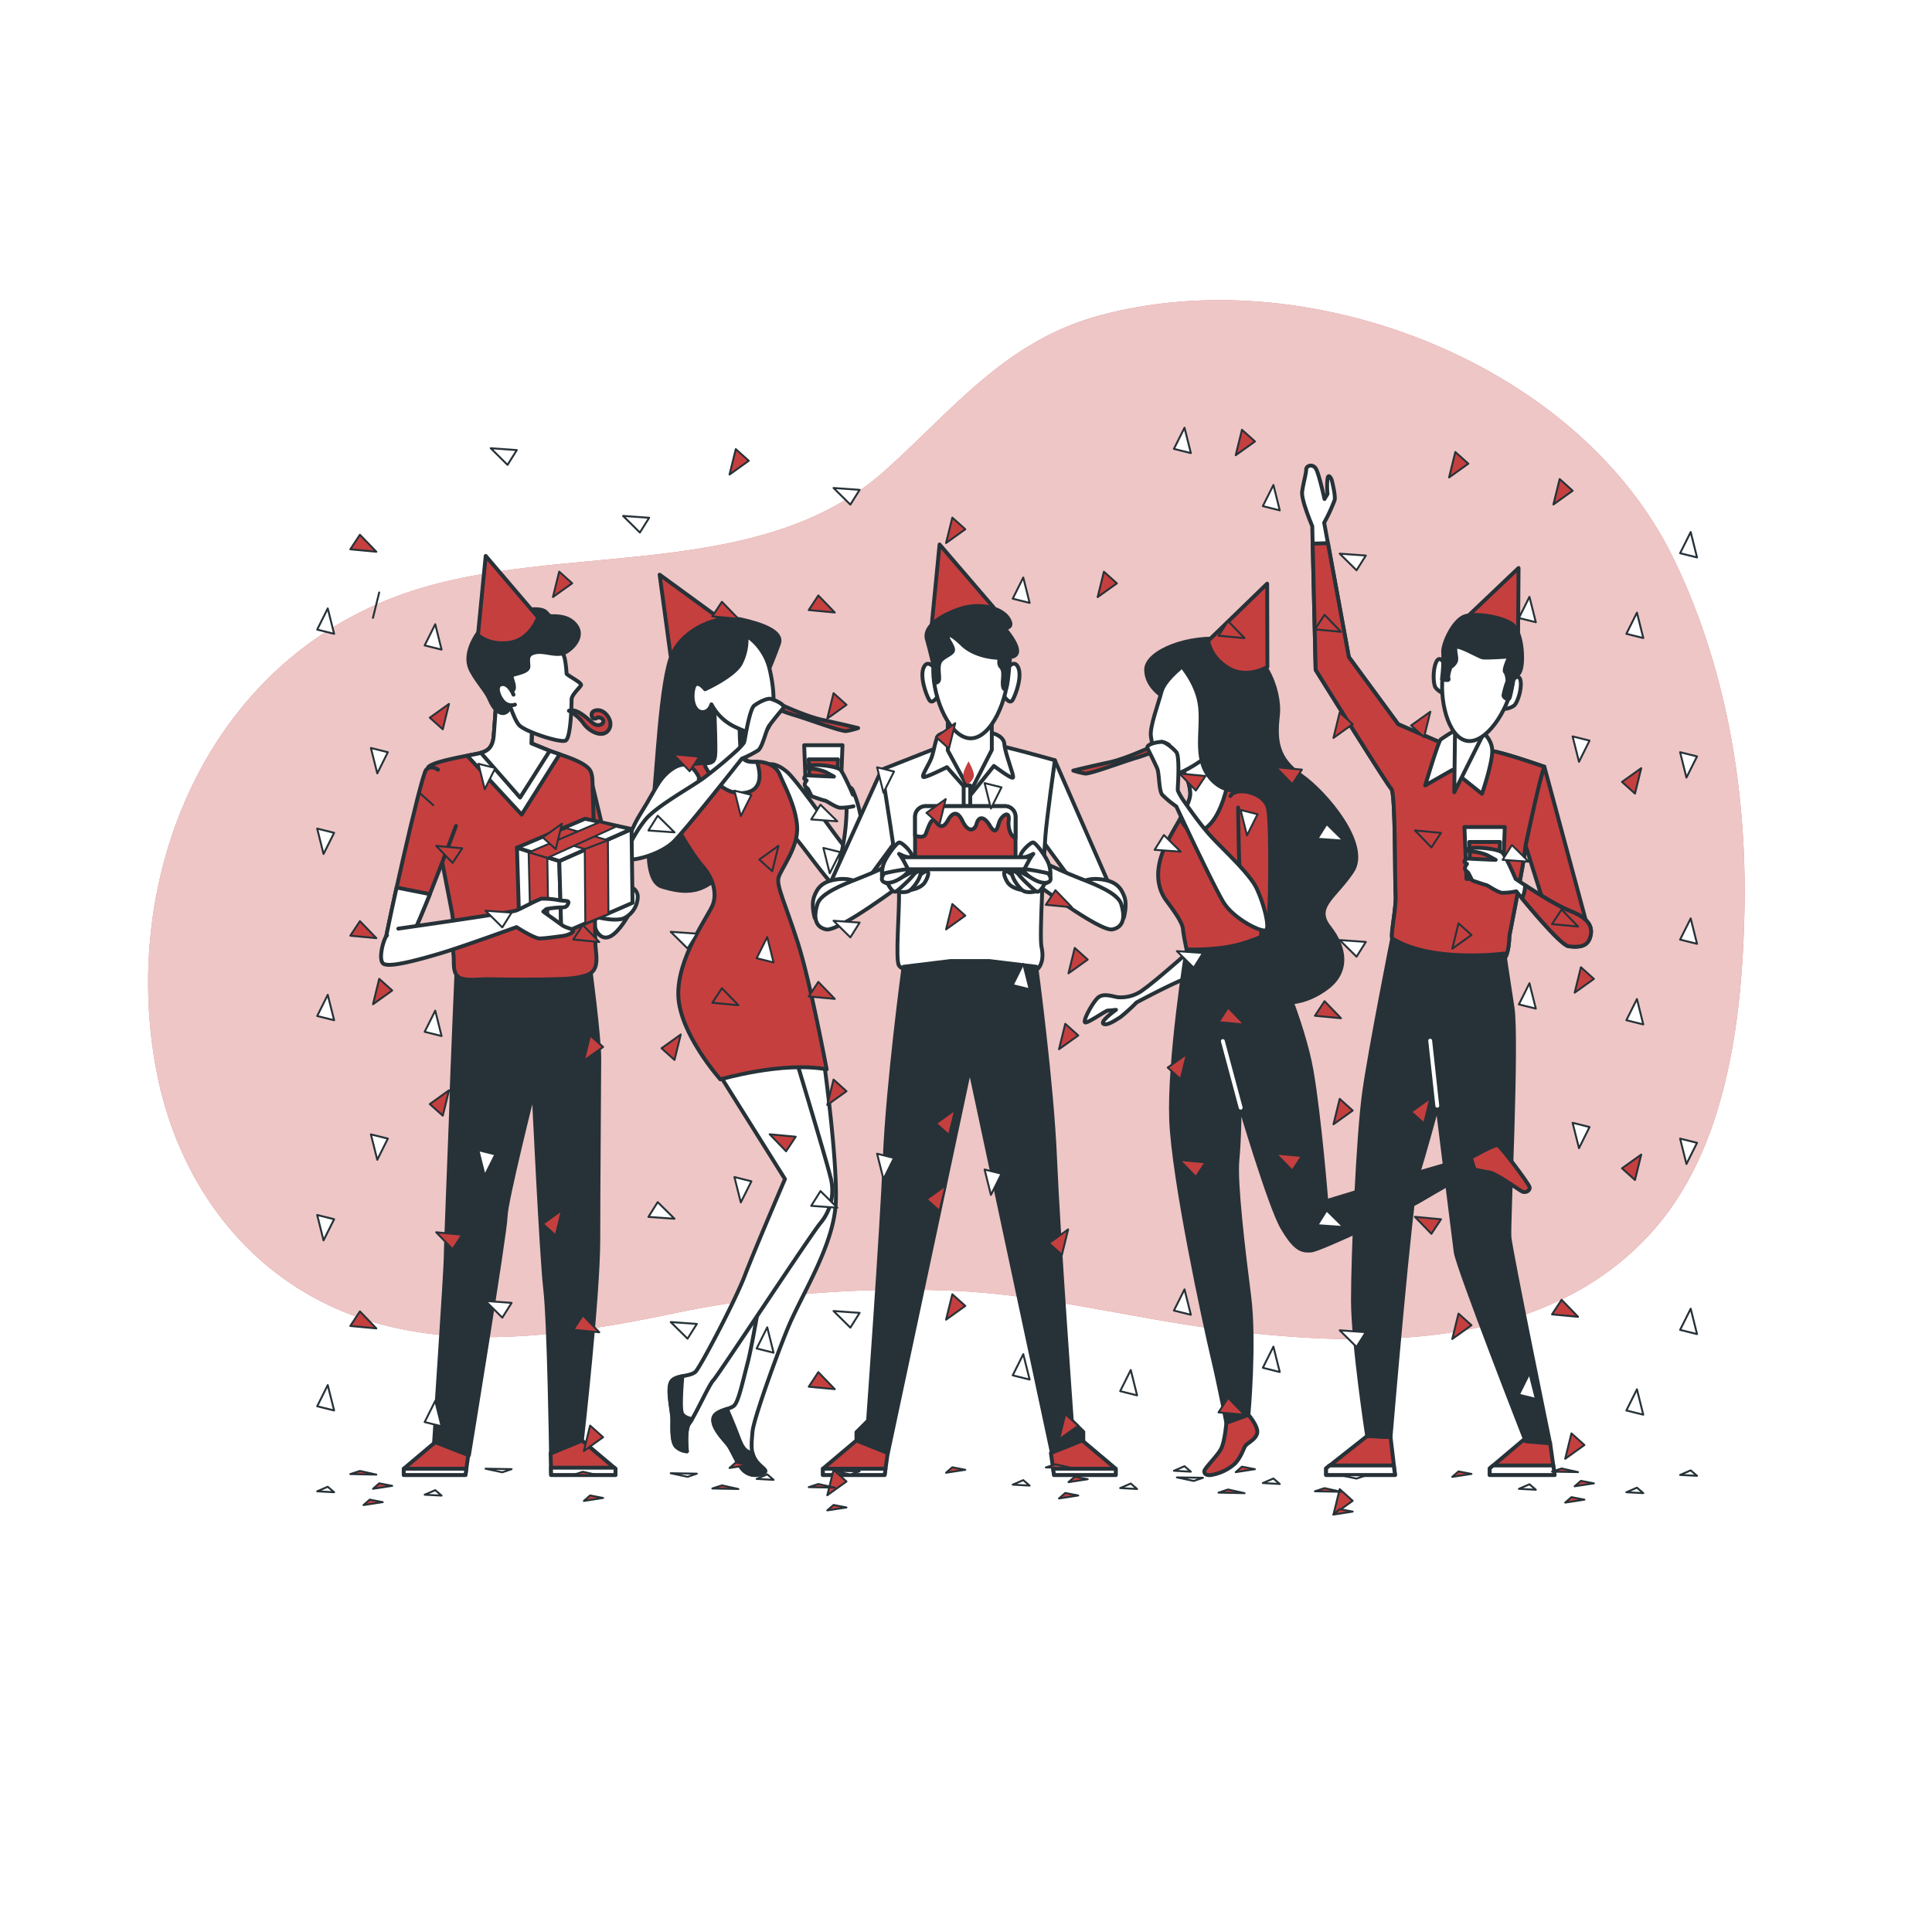 <svg class="animated" id="freepik_stories-happy-birthday" xmlns="http://www.w3.org/2000/svg" viewBox="0 0 500 500" version="1.1" xmlns:xlink="http://www.w3.org/1999/xlink" xmlns:svgjs="http://svgjs.com/svgjs"><style>svg#freepik_stories-happy-birthday:not(.animated) .animable {opacity: 0;}svg#freepik_stories-happy-birthday.animated #freepik--background-simple--inject-2 {animation: 1s 1 forwards cubic-bezier(.36,-0.01,.5,1.38) slideDown;animation-delay: 0s;}svg#freepik_stories-happy-birthday.animated #freepik--character-5--inject-2 {animation: 1s 1 forwards cubic-bezier(.36,-0.01,.5,1.38) zoomOut;animation-delay: 0s;}svg#freepik_stories-happy-birthday.animated #freepik--character-4--inject-2 {animation: 1s 1 forwards cubic-bezier(.36,-0.01,.5,1.38) lightSpeedLeft;animation-delay: 0s;}svg#freepik_stories-happy-birthday.animated #freepik--character-2--inject-2 {animation: 1s 1 forwards cubic-bezier(.36,-0.01,.5,1.38) slideRight;animation-delay: 0s;}svg#freepik_stories-happy-birthday.animated #freepik--character-3--inject-2 {animation: 1s 1 forwards cubic-bezier(.36,-0.01,.5,1.38) slideUp;animation-delay: 0s;}svg#freepik_stories-happy-birthday.animated #freepik--character-1--inject-2 {animation: 1s 1 forwards cubic-bezier(.36,-0.01,.5,1.38) lightSpeedLeft;animation-delay: 0s;}svg#freepik_stories-happy-birthday.animated #freepik--Confetti--inject-2 {animation: 1s 1 forwards cubic-bezier(.36,-0.01,.5,1.38) slideRight;animation-delay: 0s;}            @keyframes slideDown {                0% {                    opacity: 0;                    transform: translateY(-30px);                }                100% {                    opacity: 1;                    transform: translateY(0);                }            }                    @keyframes zoomOut {                0% {                    opacity: 0;                    transform: scale(1.5);                }                100% {                    opacity: 1;                    transform: scale(1);                }            }                    @keyframes lightSpeedLeft {              from {                transform: translate3d(-50%, 0, 0) skewX(20deg);                opacity: 0;              }              60% {                transform: skewX(-10deg);                opacity: 1;              }              80% {                transform: skewX(2deg);              }              to {                opacity: 1;                transform: translate3d(0, 0, 0);              }            }                    @keyframes slideRight {                0% {                    opacity: 0;                    transform: translateX(30px);                }                100% {                    opacity: 1;                    transform: translateX(0);                }            }                    @keyframes slideUp {                0% {                    opacity: 0;                    transform: translateY(30px);                }                100% {                    opacity: 1;                    transform: inherit;                }            }        </style><g id="freepik--background-simple--inject-2" class="animable" style="transform-origin: 244.928px 212.13px;"><path d="M443.18,291.27c6.26-18,7.95-38.3,8.29-56,.6-30.81-4.72-62.55-18.31-90.62-16.48-34-52.81-56.68-90.23-64.2-19.07-3.84-39.18-3.9-58,1.11-24.63,6.54-38,24.2-56,40.3-32.8,29.38-85,17.89-124.55,31.84-52,18.34-73.71,74.93-63.64,124.68C46,304.26,61.66,327.5,87.09,338.7c27,11.88,58.82,7.11,86.7,1.32a293.81,293.81,0,0,1,73.44-5.95c23.86,1.12,46.52,7.33,70.07,10.2,38.38,4.68,83.44,5,110.7-26C434.83,310.53,439.7,301.25,443.18,291.27Z" style="fill: #C53F3F; transform-origin: 244.928px 212.13px;" id="elsignx5hh55e" class="animable"></path><g id="el9wlt1prj87"><path d="M443.18,291.27c6.26-18,7.95-38.3,8.29-56,.6-30.81-4.72-62.55-18.31-90.62-16.48-34-52.81-56.68-90.23-64.2-19.07-3.84-39.18-3.9-58,1.11-24.63,6.54-38,24.2-56,40.3-32.8,29.38-85,17.89-124.55,31.84-52,18.34-73.71,74.93-63.64,124.68C46,304.26,61.66,327.5,87.09,338.7c27,11.88,58.82,7.11,86.7,1.32a293.81,293.81,0,0,1,73.44-5.95c23.86,1.12,46.52,7.33,70.07,10.2,38.38,4.68,83.44,5,110.7-26C434.83,310.53,439.7,301.25,443.18,291.27Z" style="fill: rgb(255, 255, 255); opacity: 0.7; transform-origin: 244.928px 212.13px;" class="animable" id="ellknqlnjdrh9"></path></g></g><g id="freepik--character-5--inject-2" class="animable" style="transform-origin: 374.374px 251.112px;"><polygon points="394.65 372.33 385.54 380.02 385.54 381.73 402.34 381.73 401.17 373.48 394.65 372.33" style="fill: #C53F3F; stroke: rgb(38, 50, 56); stroke-linecap: round; stroke-linejoin: round; transform-origin: 393.94px 377.03px;" id="elzqgh534rh3s" class="animable"></polygon><path d="M373.66,171.59s-1.11-2.21-2-.18-.74,5.54-.19,6.46,2.77,2.22,2.77,1.29S373.66,171.59,373.66,171.59Z" style="fill: rgb(255, 255, 255); stroke: rgb(38, 50, 56); stroke-linecap: round; stroke-linejoin: round; transform-origin: 372.632px 175.016px;" id="el9d1voamvqm7" class="animable"></path><path d="M391.54,175.9s1.68-1.82,2,.39-.84,5.52-1.63,6.25-3.27,1.36-3,.47S391.54,175.9,391.54,175.9Z" style="fill: rgb(255, 255, 255); stroke: rgb(38, 50, 56); stroke-linecap: round; stroke-linejoin: round; transform-origin: 391.242px 179.321px;" id="elisydkhao2p" class="animable"></path><path d="M393,147l-14,13.3s.27,3.77,4.64,6.49,9.23-.16,9.23-.16Z" style="fill: #C53F3F; stroke: rgb(38, 50, 56); stroke-linecap: round; stroke-linejoin: round; transform-origin: 386px 157.479px;" id="el877wq8upu4j" class="animable"></path><path d="M385.16,194.25c-2.64,0-8.58-.44-8.58-.44l-14.74-6.38-12.76-17.38-6.39-34.77a44.28,44.28,0,0,0,2.72-5.88c.26-1.31-.79-5.26-.79-5.26s-.79-1.84-1.05-.26a17.49,17.49,0,0,0,0,3.94l-.79,1.32s-1.32-6-2.11-7.63-2.63-1.05-2.63,0-.79,3.68-1.05,5.79,2.62,8.86,2.62,8.86l.88,37.19s18.49,29.71,19.59,30.81.88,23.76,1.1,27.28-1.32,10.12-.88,11.44,2.42,4.84,9,6.39,18.7.44,20-1.11,1.32-5.94,1.32-5.94,4-20.24,4-22,5.06-21.78,5.06-21.78S387.8,194.25,385.16,194.25Z" style="fill: rgb(255, 255, 255); stroke: rgb(38, 50, 56); stroke-linecap: round; stroke-linejoin: round; transform-origin: 368.327px 185.255px;" id="eljfc2ohumehg" class="animable"></path><path d="M376.58,193.81l-14.74-6.38-12.76-17.38-5.41-29.48-3.95.12.77,32.66s18.49,29.71,19.59,30.81.88,23.76,1.1,27.28-1.32,10.12-.88,11.44,2.42,4.84,9,6.39,18.7.44,20-1.11,1.32-5.94,1.32-5.94,4-20.24,4-22,5.06-21.78,5.06-21.78-11.88-4.19-14.52-4.19S376.58,193.81,376.58,193.81Z" style="fill: #C53F3F; stroke: rgb(38, 50, 56); stroke-linecap: round; stroke-linejoin: round; transform-origin: 369.7px 195.293px;" id="el3b4h23vnv5n" class="animable"></path><path d="M377.46,188.53a45.35,45.35,0,0,0-4.62,2.86c-.66.66-4,11.89-4,11.89l7-4,7.7,6.16s2.86-8.36,2.64-11.45-3.08-5.06-3.08-5.06Z" style="fill: rgb(255, 255, 255); stroke: rgb(38, 50, 56); stroke-linecap: round; stroke-linejoin: round; transform-origin: 377.516px 196.985px;" id="elnze7w43eisd" class="animable"></path><polygon points="376.58 187.65 376.36 205.04 384.28 189.19 376.58 187.65" style="fill: rgb(255, 255, 255); stroke: rgb(38, 50, 56); stroke-linecap: round; stroke-linejoin: round; transform-origin: 380.32px 196.345px;" id="el61ar5ewv54b" class="animable"></polygon><path d="M391.41,177.1c-1.2,6.81-6.85,15.5-11.79,14.63s-7.3-10.95-6.1-17.76,6.16-11.63,11.1-10.77S392.6,170.29,391.41,177.1Z" style="fill: rgb(255, 255, 255); stroke: rgb(38, 50, 56); stroke-linecap: round; stroke-linejoin: round; transform-origin: 382.44px 177.446px;" id="elpjlrnjxqpan" class="animable"></path><path d="M373.18,175.76s2,.61,1.69-.12.53-3,.53-3a3.21,3.21,0,0,0,1.26-1.24c.58-.94-.18-2.53,0-3.75s6.05,2.31,7.06,2.49,6.92-.24,6.92-.24-1.65,3.46-1.11,4,.62,2.4.62,2.4A19.1,19.1,0,0,0,389.1,180c.1.64,1.24,1.26,1.55.68s1.23-5.82,1.23-5.82,1.38.45,1.87-2.38,0-9.38-2.64-11.09-9.08-2.84-12-1.89-5.82,7.11-5.61,9.44A42.38,42.38,0,0,1,373.18,175.76Z" style="fill: rgb(38, 50, 56); stroke: rgb(38, 50, 56); stroke-linecap: round; stroke-linejoin: round; transform-origin: 383.549px 170.032px;" id="el0lxz73g0urc" class="animable"></path><path d="M399.68,198.44s10.57,39.16,10.79,40a4.31,4.31,0,0,1-3.3,4.62c-3.08.88-4.4-.44-5.28-2.42s-7.05-21.78-7.05-21.78S398.36,201.74,399.68,198.44Z" style="fill: #C53F3F; stroke: rgb(38, 50, 56); stroke-linecap: round; stroke-linejoin: round; transform-origin: 402.666px 220.889px;" id="elseka7c4c87" class="animable"></path><polygon points="379.52 227.48 388.92 227.48 389.44 214.03 379 214.03 379.52 227.48" style="fill: rgb(255, 255, 255); stroke: rgb(38, 50, 56); stroke-linecap: round; stroke-linejoin: round; transform-origin: 384.22px 220.755px;" id="el8iv6qrrmd6" class="animable"></polygon><polygon points="380.23 217.9 380.55 226 387.89 226 388.2 217.9 380.23 217.9" style="fill: #C53F3F; stroke: rgb(38, 50, 56); stroke-linecap: round; stroke-linejoin: round; transform-origin: 384.215px 221.95px;" id="el1raobfkn4cf" class="animable"></polygon><path d="M392.41,230.67a16.8,16.8,0,0,1-3.63.39c-1.28-.12-3.7-1.92-4.13-2s-3.63-1.19-3.63-1.19l-1-1.95-.66-.64c-.66-.63.3-1.69.3-1.69l-.68-.5s-.05-1,1.38-.88,6.72.32,6.72.32l-2.19-1.2a11.87,11.87,0,0,0-3.94-.93c-1.28-.12-2.25-.49-.35-.89s7.31.23,8.23,1.17,3.41,6.77,3.41,6.77,9.25,6.38,14.24,8.35,5.79,4.34,5,6.83-3.16,2.5-5.52,2.24S392.41,230.67,392.41,230.67Z" style="fill: rgb(255, 255, 255); stroke: rgb(38, 50, 56); stroke-linecap: round; stroke-linejoin: round; transform-origin: 395.362px 232.184px;" id="elo09ffqd4hb" class="animable"></path><path d="M406.51,235.84c-3.39-1.34-8.73-4.7-11.81-6.72a8.09,8.09,0,0,1-.8,3.37c3.13,3.8,10.26,12.21,12.09,12.42,2.36.26,4.73.26,5.52-2.24S411.51,237.81,406.51,235.84Z" style="fill: #C53F3F; stroke: rgb(38, 50, 56); stroke-linecap: round; stroke-linejoin: round; transform-origin: 402.837px 237.071px;" id="elis3owmg419a" class="animable"></path><polygon points="385.54 380.02 385.54 381.73 402.34 381.73 401.99 379.26 386.43 379.26 385.54 380.02" style="fill: rgb(255, 255, 255); stroke: rgb(38, 50, 56); stroke-linecap: round; stroke-linejoin: round; transform-origin: 393.94px 380.495px;" id="elndqxpq9ymb" class="animable"></polygon><polygon points="353.82 371.64 343.19 380.02 343.19 381.73 361.04 381.73 359.87 371.9 353.82 371.64" style="fill: #C53F3F; stroke: rgb(38, 50, 56); stroke-linecap: round; stroke-linejoin: round; transform-origin: 352.115px 376.685px;" id="elasz19cxbiff" class="animable"></polygon><polygon points="343.19 380.02 343.19 381.73 361.04 381.73 360.69 379.26 344.09 379.26 343.19 380.02" style="fill: rgb(255, 255, 255); stroke: rgb(38, 50, 56); stroke-linecap: round; stroke-linejoin: round; transform-origin: 352.115px 380.495px;" id="elgsao1gc5uel" class="animable"></polygon><path d="M360.3,242.88s-5.69,28.55-7.27,39.86-2.89,42.34-2.89,53.65,3.68,35.25,3.68,35.25l6.05.26s5.26-62.6,6.84-67.33S372,286.16,372,286.16s4.21,33.93,4.73,37.87S394.85,373,394.85,373l6.31.53s-10.25-50-10.52-53.39,2.11-51,.79-59.44-2.1-13.94-2.1-13.94S370.72,249.32,360.3,242.88Z" style="fill: rgb(38, 50, 56); stroke: rgb(38, 50, 56); stroke-linecap: round; stroke-linejoin: round; transform-origin: 375.65px 308.205px;" id="elo1s01m8u7s" class="animable"></path><line x1="371.97" y1="286.16" x2="370.13" y2="269.32" style="fill: none; stroke: rgb(255, 255, 255); stroke-linecap: round; stroke-linejoin: round; transform-origin: 371.05px 277.74px;" id="el047pxkrl39bq" class="animable"></line></g><g id="freepik--character-4--inject-2" class="animable" style="transform-origin: 336.819px 266.41px;"><path d="M301.76,180.76s-5.14-2.67-5.14-7.43,11.24-9.14,20.76-7.81,14.1,12.95,13.34,19.62-.19,11.24,6.09,15.62,17.72,17.91,13.15,24.76-10.1,9.15-5.91,14.48,4.95,11.43-.57,15.62-12,5.15-18.29,2.1-12.76-14.1-11.05-22.29-3.81-32.19-5.33-40.77S305.57,181.14,301.76,180.76Z" style="fill: rgb(38, 50, 56); stroke: rgb(38, 50, 56); stroke-linecap: round; stroke-linejoin: round; transform-origin: 323.815px 212.392px;" id="elk61ep83p3x" class="animable"></path><path d="M308.05,245.91s-8.77,7.81-12,10.09a9.55,9.55,0,0,1-6.48,2.1c-1.14,0-4-1.34-5.52.19s-3.81,5.9-3.24,6.29,5.33-3.05,5.9-3.05,2.1-.19,2.1-.19-4.19,3-3.24,3.62,3.43-1.15,4.38-1.72a48.2,48.2,0,0,0,4.19-3.81s10.67-5.71,13.15-6.28,4.76-4.77,4.57-6.1S309.19,244.76,308.05,245.91Z" style="fill: rgb(255, 255, 255); stroke: rgb(38, 50, 56); stroke-linecap: round; stroke-linejoin: round; transform-origin: 296.296px 255.243px;" id="el54q85nluvzh" class="animable"></path><path d="M305.57,198.67a11.92,11.92,0,0,1,2.48,6.66c0,3.62-5.53,10.29-7.43,16s-.38,9.53,1.14,11.62,4.19,5.53,4.38,7.43.95,5.34.95,5.34,6.48,1.9,19.24-3.24c0,0,1.34-29.34,1-33.15s-5.53-6.28-8-6.66-5.34-1.91-6.29-3.81a17.72,17.72,0,0,1-1.33-3.62Z" style="fill: #C53F3F; stroke: rgb(38, 50, 56); stroke-linecap: round; stroke-linejoin: round; transform-origin: 313.559px 220.652px;" id="el183ne44v8u2" class="animable"></path><path d="M317.82,202.31c-2-.64-4.05-1.92-4.82-3.45a17.72,17.72,0,0,1-1.33-3.62l-6.1,3.43a11.92,11.92,0,0,1,2.48,6.66c0,1.65-1.15,3.94-2.58,6.47,1.11,2.4,3.18,5,6.52,2.55S317,206.31,317.82,202.31Z" style="fill: rgb(255, 255, 255); stroke: rgb(38, 50, 56); stroke-linecap: round; stroke-linejoin: round; transform-origin: 311.645px 205.288px;" id="elf5xv2lya71s" class="animable"></path><path d="M305.27,173.06s-4,3.22-4.69,6-3.17,9.27-2.71,11.59.92,9.48,3.7,10.17,11.56-4.85,12.95-7.4,2.54-9-.46-15.26S306.43,170.75,305.27,173.06Z" style="fill: rgb(255, 255, 255); stroke: rgb(38, 50, 56); stroke-linecap: round; stroke-linejoin: round; transform-origin: 306.88px 186.419px;" id="eljadhrqh3gxi" class="animable"></path><path d="M304.34,170.75s5.55,5.32,6.25,12.26-2.08,14.57,3.93,19.65,16-.69,16-.69-6.48-4.63-7.63-12.49-3-15-6.71-17.35S305.73,169.82,304.34,170.75Z" style="fill: rgb(38, 50, 56); stroke: rgb(38, 50, 56); stroke-linecap: round; stroke-linejoin: round; transform-origin: 317.43px 187.454px;" id="eli2b999qz0yd" class="animable"></path><path d="M300.62,192s-8.38,4.19-13.72,5.33-9.14,2.1-9.14,2.1a21.18,21.18,0,0,0,3.05.76c1.33.19,10.28-3.24,13.71-4.19a55.34,55.34,0,0,0,8-3.24A4.75,4.75,0,0,0,300.62,192Z" style="fill: #C53F3F; stroke: rgb(38, 50, 56); stroke-linecap: round; stroke-linejoin: round; transform-origin: 290.14px 196.099px;" id="elqmbbjauei0q" class="animable"></path><path d="M320.43,209s.19,19.24.76,22.1,6.1,10.29,6.86,8.76.95-25.52.19-30.29-8.66-6-9.79-3.54" style="fill: #C53F3F; stroke: rgb(38, 50, 56); stroke-linecap: round; stroke-linejoin: round; transform-origin: 323.587px 222.43px;" id="el4x6w11z5c75" class="animable"></path><path d="M304.81,203.81s.57-8-.38-9.15-2.86-2.66-3.81-2.66-4.19.57-3.62,1.71,1.9,3.81,2.48,5.15.38,5.71,1.33,6.85a26.48,26.48,0,0,0,3.62,3s9.52,20.38,12.19,24.77,10.1,8,11.05,7.23-.57-6.85-2.48-10.85S315.86,219.24,313,216s-5.71-7.43-6.67-8.76a16.31,16.31,0,0,1-1.52-2.67Z" style="fill: rgb(255, 255, 255); stroke: rgb(38, 50, 56); stroke-linecap: round; stroke-linejoin: round; transform-origin: 312.447px 216.407px;" id="el94frv0bate5" class="animable"></path><path d="M327.94,151.05,312.7,165.82s.35,4.14,5.19,7.07S328,172.6,328,172.6Z" style="fill: #C53F3F; stroke: rgb(38, 50, 56); stroke-linecap: round; stroke-linejoin: round; transform-origin: 320.35px 162.586px;" id="elvbm0t5sv03" class="animable"></path><path d="M380.62,299.63s6.29-3.62,7.05-3.24,8,9.9,8.19,10.86-1.14,1.52-1.9,1.14-6.86-4.76-8.38-4.95-4-.77-4-.77Z" style="fill: #C53F3F; stroke: rgb(38, 50, 56); stroke-linecap: round; stroke-linejoin: round; transform-origin: 388.249px 302.436px;" id="eljqteu2yms0m" class="animable"></path><path d="M317.38,368.2s-.38,4.76-1.33,6.67-4.38,5.14-4.38,5.9.57,1,1.52,1a12.26,12.26,0,0,0,6.48-3.05c1.71-1.91,2.09-3.81,2.66-4.57s2.86-1.72,3.05-3.43-2.28-4.57-2.28-4.57Z" style="fill: #C53F3F; stroke: rgb(38, 50, 56); stroke-linecap: round; stroke-linejoin: round; transform-origin: 318.53px 373.96px;" id="elps6y58gohq" class="animable"></path><path d="M307.09,245.72s-4.57,28.57-4,44,8.77,53.34,10.67,61.34,3.62,17.14,3.62,17.14l5.72-2.09s1.71-18.86.19-30.67-3.62-29.53-3.05-35.24.57-14.48.57-14.48,7.81,26.48,11.05,32,4.95,6.1,7.43,5.91,25.14-11.05,28.38-13,13.91-8,13.91-8l-1-3s-15.81,4.38-22.09,6.47-15.24,4.76-15.24,4.76-1.72-21.52-3.81-33.71-10.29-32-13.15-34.67C326.33,242.48,320.05,246.1,307.09,245.72Z" style="fill: rgb(38, 50, 56); stroke: rgb(38, 50, 56); stroke-linecap: round; stroke-linejoin: round; transform-origin: 342.31px 305.34px;" id="el1791gmij9ty" class="animable"></path><line x1="321.09" y1="286.67" x2="316.47" y2="269.43" style="fill: none; stroke: rgb(255, 255, 255); stroke-linecap: round; stroke-linejoin: round; transform-origin: 318.78px 278.05px;" id="elhav3et6yj07" class="animable"></line></g><g id="freepik--character-2--inject-2" class="animable" style="transform-origin: 192.823px 265.232px;"><path d="M213.22,274.65s3.52,25.3,3.09,36.36-8.5,23.42-12.21,32.2c-2.81,6.68-9.07,24-9.35,27.28s-.54,5.3.75,7.32,3.49,2.72,2.15,3.35a4.39,4.39,0,0,1-5.08-.53c-1.74-1.58-3-5.37-4.3-6.94s-3.9-4.28-3.64-6.49,4.25-2.35,5.37-3.44,2.1-5.72,3.53-11.22,4.18-23,5.63-29.34,6.31-12.39,6.31-12.39l-9.75-35.37S201.57,270.23,213.22,274.65Z" style="fill: rgb(255, 255, 255); stroke: rgb(38, 50, 56); stroke-linecap: round; stroke-linejoin: round; transform-origin: 200.479px 327.302px;" id="el7oocoh2skda" class="animable"></path><path d="M195.5,377.81a6,6,0,0,1-.76-1.8c-2.32-.21-2.92-2.24-4-5-.84-2.23-2-4.91-2.61-6.38-1.54.53-3.37,1.09-3.54,2.56-.26,2.21,2.34,4.92,3.64,6.49s2.56,5.36,4.3,6.94a4.39,4.39,0,0,0,5.08.53C199,380.53,196.79,379.82,195.5,377.81Z" style="fill: rgb(38, 50, 56); stroke: rgb(38, 50, 56); stroke-linecap: round; stroke-linejoin: round; transform-origin: 191.312px 373.177px;" id="el3o57879zor8" class="animable"></path><path d="M185.67,277.25l17.48,27.88S195.24,323.58,192.8,330,182,352.35,180.19,354.78c-1.24,1.7-5.76.89-6.64,3.1s.44,7.3.44,9.52-.22,6,1.11,7.08a4.53,4.53,0,0,0,2.65,1.11s-.66-5.76.67-7.31,5.09-10,6.19-11.06,24.74-37,27.62-40.58a13.13,13.13,0,0,0,2.65-12.17c-1.22-5-9.29-31.65-9.29-31.65S191.87,270.61,185.67,277.25Z" style="fill: rgb(255, 255, 255); stroke: rgb(38, 50, 56); stroke-linecap: round; stroke-linejoin: round; transform-origin: 194.319px 324.028px;" id="el04ss1svrtbnh" class="animable"></path><path d="M179.09,367.28c-1.15-.25-2.33-.73-2.63-1.65-.46-1.35-.11-6.5.13-9.46-1.34.28-2.61.65-3,1.71-.89,2.21.44,7.3.44,9.52s-.22,6,1.11,7.08a4.53,4.53,0,0,0,2.65,1.11s-.66-5.76.67-7.31A7.69,7.69,0,0,0,179.09,367.28Z" style="fill: rgb(38, 50, 56); stroke: rgb(38, 50, 56); stroke-linecap: round; stroke-linejoin: round; transform-origin: 176.187px 365.88px;" id="el4qeo4vzlv8o" class="animable"></path><path d="M170.71,148.73l2.85,21s3.54,2.18,8.77,0,5.77-8.32,5.77-8.32Z" style="fill: #C53F3F; stroke: rgb(38, 50, 56); stroke-linecap: round; stroke-linejoin: round; transform-origin: 179.405px 159.714px;" id="elm3v0oi9rfsn" class="animable"></path><path d="M199.09,173s1.43-3.4,2.5-6.43-4.11-5-9.83-6.26-14.48,2.14-17.69,8.76-4.12,32.35-5,37.89-3.22,20.92,2.32,22.53,11.44,2.68,17.52-6.44,3.58-35.21,3.58-40.4,6.25-8.93,6.25-8.93Z" style="fill: rgb(38, 50, 56); stroke: rgb(38, 50, 56); stroke-linecap: round; stroke-linejoin: round; transform-origin: 184.777px 195.31px;" id="el8sevetk9j8n" class="animable"></path><path d="M198.91,197.87s1.61-.72,4.65,1.79,13.59,18.23,15.55,20a13,13,0,0,1,3.58,7c.18,1.78.71,5.72-2.51,5.9s-12.33-14-15.19-16.63S197.3,202.87,198.91,197.87Z" style="fill: rgb(255, 255, 255); stroke: rgb(38, 50, 56); stroke-linecap: round; stroke-linejoin: round; transform-origin: 210.713px 215.168px;" id="el3cqlfez92kd" class="animable"></path><path d="M184.79,181.06s.36,8.94.36,12.34-.18,4.11-3,4.11-7.69.89-10,5,6.79,18.41,9.65,21.62,3.76,7.15,2.68,10-9.29,13.77-8.93,23.6,10.88,21.62,10.88,21.62,16.07-4.74,27.51-2.6c0,0-4.25-22.77-7.47-32.78s-5.54-14.66-5-16.81,5.19-7.86,4.83-13.22-3.22-10.37-4.47-13.41-4.65-3.4-5.9-3.4-3,.18-3.75-1.25-.72-8.4-.72-8.4Z" style="fill: #C53F3F; stroke: rgb(38, 50, 56); stroke-linecap: round; stroke-linejoin: round; transform-origin: 192.859px 230.205px;" id="elp15hrf5u18g" class="animable"></path><path d="M192.66,205.2c4.89-.63,4.14-5.31,3.27-8h-.06c-1.25,0-3,.18-3.75-1.25s-.72-8.4-.72-8.4l-6.61-6.44s.36,8.94.36,12.34-.18,4.11-3,4.11C182.11,197.51,185.68,206.09,192.66,205.2Z" style="fill: rgb(255, 255, 255); stroke: rgb(38, 50, 56); stroke-linecap: round; stroke-linejoin: round; transform-origin: 189.358px 193.187px;" id="elyosj26kxpa" class="animable"></path><path d="M180.86,201.09s-1.43-3.22-3.76-3.22-5,2.32-6.43,4.47-2,3.57-5,8.4-4.46,10.54-3.21,10.9,8.58-7.15,12.87-10.19S181,203.41,180.86,201.09Z" style="fill: rgb(255, 255, 255); stroke: rgb(38, 50, 56); stroke-linecap: round; stroke-linejoin: round; transform-origin: 171.441px 209.761px;" id="el70zbvqqtjb9" class="animable"></path><path d="M193.19,164.62a13.58,13.58,0,0,1-1.61,7.33c-2,3.22-9.11,6.43-9.11,6.43s-2.33-3-3-.18.18,5.9,2.14,6.08,2.51-2,2.51-2a13.35,13.35,0,0,0,6.61,6.07c5,2.33,7.69,2.33,8.76-1.61s.89-8.58-.36-13.76S193.91,164.8,193.19,164.62Z" style="fill: rgb(255, 255, 255); stroke: rgb(38, 50, 56); stroke-linecap: round; stroke-linejoin: round; transform-origin: 189.718px 177.278px;" id="el6o5303fnro8" class="animable"></path><path d="M199.23,181s8.38,4.19,13.71,5.33,9.15,2.1,9.15,2.1a21.59,21.59,0,0,1-3.05.76c-1.34.19-10.29-3.24-13.72-4.19a55.34,55.34,0,0,1-8-3.24A4.75,4.75,0,0,1,199.23,181Z" style="fill: #C53F3F; stroke: rgb(38, 50, 56); stroke-linecap: round; stroke-linejoin: round; transform-origin: 209.705px 185.099px;" id="el3444acrgyju" class="animable"></path><path d="M192.74,191.43s1.26-7.93,2.45-8.82,3.39-2,4.32-1.73,4,1.51,3.13,2.49-2.72,3.28-3.58,4.45-1.67,5.47-2.86,6.37a27.08,27.08,0,0,1-4.22,2.15s-13.91,17.68-17.5,21.34-11.65,5.49-12.4,4.53,2.11-6.54,4.88-10,11.51-8.26,15-10.76a108.93,108.93,0,0,0,8.48-7,15.7,15.7,0,0,0,2.1-2.25Z" style="fill: rgb(255, 255, 255); stroke: rgb(38, 50, 56); stroke-linecap: round; stroke-linejoin: round; transform-origin: 182.376px 201.651px;" id="eltl0aqiijkta" class="animable"></path><polygon points="208.61 205.64 217.54 205.64 218.04 192.86 208.12 192.86 208.61 205.64" style="fill: rgb(255, 255, 255); stroke: rgb(38, 50, 56); stroke-linecap: round; stroke-linejoin: round; transform-origin: 213.08px 199.25px;" id="el5po2tev2sij" class="animable"></polygon><polygon points="209.29 196.53 209.59 204.24 216.57 204.24 216.87 196.53 209.29 196.53" style="fill: #C53F3F; stroke: rgb(38, 50, 56); stroke-linecap: round; stroke-linejoin: round; transform-origin: 213.08px 200.385px;" id="eljm27yj0ypal" class="animable"></polygon><path d="M219.11,209.13A57.24,57.24,0,0,1,218,219.68c-1.07,4.82-2,12.51,2.68,12.87s2.5-10.37,2.5-15.91a29.71,29.71,0,0,0-2.5-12.16c-.89-1.61-1.43,0-1.43,1.61A27.42,27.42,0,0,1,219.11,209.13Z" style="fill: rgb(255, 255, 255); stroke: rgb(38, 50, 56); stroke-linecap: round; stroke-linejoin: round; transform-origin: 220.409px 218.186px;" id="elh74dcv3zgm" class="animable"></path><path d="M220.73,205.66s-2.37-5.54-3.24-6.44-6-1.5-7.82-1.12-.89.74.33.85a11.34,11.34,0,0,1,3.75.89l2.08,1.14s-5-.18-6.39-.3-1.31.83-1.31.83l.64.47s-.91,1-.28,1.62l.63.6.92,1.86s3,1.09,3.45,1.13,2.71,1.74,3.93,1.85a15.68,15.68,0,0,0,3.45-.37" style="fill: rgb(255, 255, 255); stroke: rgb(38, 50, 56); stroke-linecap: round; stroke-linejoin: round; transform-origin: 214.5px 203.512px;" id="el53iat0b1w7n" class="animable"></path></g><g id="freepik--character-3--inject-2" class="animable" style="transform-origin: 250.835px 261.32px;"><polygon points="228.16 199.18 211.72 235.52 216.91 237.94 231.8 217.69 228.16 199.18" style="fill: rgb(255, 255, 255); stroke: rgb(38, 50, 56); stroke-linecap: round; stroke-linejoin: round; transform-origin: 221.76px 218.56px;" id="el17jepkjes4x" class="animable"></polygon><path d="M210.86,237.59s-1-3.28-.17-5.53,2.07-4,6.05-4.5,6.58,1,7.27,4-2.94,5.36-6.06,6.05S213.11,239.67,210.86,237.59Z" style="fill: rgb(255, 255, 255); stroke: rgb(38, 50, 56); stroke-linecap: round; stroke-linejoin: round; transform-origin: 217.228px 233.08px;" id="el9sfc3l1hqcq" class="animable"></path><polygon points="272.98 196.75 289.94 235.52 284.75 237.94 269.87 217.69 272.98 196.75" style="fill: rgb(255, 255, 255); stroke: rgb(38, 50, 56); stroke-linecap: round; stroke-linejoin: round; transform-origin: 279.905px 217.345px;" id="elbd4sm6887v" class="animable"></polygon><path d="M243.56,193.12l-15.4,6.06s4.33,26.65,4.5,31.49-1,17.82,0,19.21,3.64,1.56,3.64,1.56l31.61-.17s2.71-1.35,1.63-6.23c-.6-2.7.67-24.06,1-28.56S273,196.75,273,196.75s-12.8-3.63-16.26-4.15S246.16,191.39,243.56,193.12Z" style="fill: rgb(255, 255, 255); stroke: rgb(38, 50, 56); stroke-linecap: round; stroke-linejoin: round; transform-origin: 250.58px 221.728px;" id="el6bergg0sdvt" class="animable"></path><path d="M246.66,188.75s-3.19,1-3.83,1.6-1.12,4-1.76,5.75-2.72,4.8-2.08,5,6.07-2.56,6.07-2.56l6.24,7.06,5.92-7.38s4.63,3.52,4.95,3-2.08-6.24-2.24-8.64-3.67-3.19-5.75-3.35S246.66,188.75,246.66,188.75Z" style="fill: rgb(255, 255, 255); stroke: rgb(38, 50, 56); stroke-linecap: round; stroke-linejoin: round; transform-origin: 250.534px 197.175px;" id="eljcpme87isib" class="animable"></path><polygon points="245.29 184.88 245.29 194.23 251.12 204.96 256.68 194.09 256.68 184.33 245.29 184.88" style="fill: rgb(255, 255, 255); stroke: rgb(38, 50, 56); stroke-linecap: round; stroke-linejoin: round; transform-origin: 250.985px 194.645px;" id="elrcrlqqmgvw9" class="animable"></polygon><path d="M242.83,174.32s-2.35-4.19-3.66-1.83.52,7.33,1.31,8.64,2.09-.79,2.09-.79" style="fill: rgb(255, 255, 255); stroke: rgb(38, 50, 56); stroke-linecap: round; stroke-linejoin: round; transform-origin: 240.77px 176.665px;" id="elqmbmstlaosd" class="animable"></path><path d="M259.72,174.32s2.36-4.19,3.67-1.83-.53,7.33-1.31,8.64-2.1-.79-2.1-.79" style="fill: rgb(255, 255, 255); stroke: rgb(38, 50, 56); stroke-linecap: round; stroke-linejoin: round; transform-origin: 261.784px 176.665px;" id="elgs9zw9yjffi" class="animable"></path><path d="M243.16,140.91,241.1,162s3,2.93,8.53,2,7.53-6.78,7.53-6.78Z" style="fill: #C53F3F; stroke: rgb(38, 50, 56); stroke-linecap: round; stroke-linejoin: round; transform-origin: 249.13px 152.546px;" id="eliib7mgghyy" class="animable"></path><path d="M260.91,173.53c0,7.38-4.34,17.55-9.69,17.55s-9.7-10.17-9.7-17.55,4.34-13.35,9.7-13.35S260.91,166.16,260.91,173.53Z" style="fill: rgb(255, 255, 255); stroke: rgb(38, 50, 56); stroke-linecap: round; stroke-linejoin: round; transform-origin: 251.215px 175.63px;" id="el26yalqceo8y" class="animable"></path><path d="M258.85,169.83s-.68,1.9.13,2.71.68,2,.55,3.66.27,2.58.81,2,1.08-8.13,1.08-8.67S258.85,169.83,258.85,169.83Z" style="fill: rgb(38, 50, 56); stroke: rgb(38, 50, 56); stroke-linecap: round; stroke-linejoin: round; transform-origin: 260.001px 173.862px;" id="elg99ihw921qm" class="animable"></path><path d="M241.63,172.4l.28,4.21a.84.84,0,0,0,1.08-.55c.27-.81-.41-3.38.27-4.74s3.25-2,3.39-3-1.36-2.71-1.36-3.39.41-1.36,3.8,1.9,9.62,3.93,12.88,3.12-.68-5.7-1.5-6.78,2.17-.27.55-3-7.32-4.48-13-2.44-8.94,4.88-8.13,7.72S241.63,172.4,241.63,172.4Z" style="fill: rgb(38, 50, 56); stroke: rgb(38, 50, 56); stroke-linecap: round; stroke-linejoin: round; transform-origin: 251.505px 166.749px;" id="elfl980ofbms" class="animable"></path><path d="M229.72,224.1s-3.63,1.73-7.61,3.28-9.69,3.81-10.56,6.58-1,5.88,2.25,6.57,20.42-12.28,20.42-12.28Z" style="fill: rgb(255, 255, 255); stroke: rgb(38, 50, 56); stroke-linecap: round; stroke-linejoin: round; transform-origin: 222.621px 232.328px;" id="elhjt9exrqe4t" class="animable"></path><path d="M228.34,227.38a8.12,8.12,0,0,1,.34-3.8c.69-1.91,3.29-5.37,4-5.54s3.64,2.77,3.29,3.63-3.29-.69-3.29-.69,3.81,5.19,4.85,5.54-7.1,1.9-7.79,2.07S228.34,227.38,228.34,227.38Z" style="fill: rgb(255, 255, 255); stroke: rgb(38, 50, 56); stroke-linecap: round; stroke-linejoin: round; transform-origin: 232.936px 223.319px;" id="el73o0xwhbeev" class="animable"></path><path d="M235.6,230.33s2.77-.35,3.81-2.08,1.21-3.29-.17-2.6a6.84,6.84,0,0,0-2.94,3.29Z" style="fill: rgb(255, 255, 255); stroke: rgb(38, 50, 56); stroke-linecap: round; stroke-linejoin: round; transform-origin: 237.916px 227.906px;" id="elldsut3e8bc" class="animable"></path><path d="M232,230.67s2.42.69,3.63-.34,2.77-3.47,2.6-4.5-.69-.18-2.42.69S232,230.67,232,230.67Z" style="fill: rgb(255, 255, 255); stroke: rgb(38, 50, 56); stroke-linecap: round; stroke-linejoin: round; transform-origin: 235.121px 228.127px;" id="el9zjrjr00mvv" class="animable"></path><path d="M229.72,228.59s1.21,2.77,2.25,2.08,4.5-4,4.85-4.84-1.22,0-2.43.69S229.72,228.59,229.72,228.59Z" style="fill: rgb(255, 255, 255); stroke: rgb(38, 50, 56); stroke-linecap: round; stroke-linejoin: round; transform-origin: 233.295px 228.129px;" id="elvgypaavr8t" class="animable"></path><path d="M228.86,226s5.41-1.21,6.16-1-1.32,2.25-3.57,3.12S227.13,228.25,228.86,226Z" style="fill: rgb(255, 255, 255); stroke: rgb(38, 50, 56); stroke-linecap: round; stroke-linejoin: round; transform-origin: 231.697px 226.725px;" id="eljrz3j2tj4o" class="animable"></path><path d="M290.81,237.59s1-3.28.17-5.53-2.08-4-6.06-4.5-6.57,1-7.26,4,2.94,5.36,6,6.05S288.56,239.67,290.81,237.59Z" style="fill: rgb(255, 255, 255); stroke: rgb(38, 50, 56); stroke-linecap: round; stroke-linejoin: round; transform-origin: 284.442px 233.08px;" id="el613hty6xg8i" class="animable"></path><path d="M272,224.1s3.63,1.73,7.61,3.28,9.69,3.81,10.56,6.58,1,5.88-2.25,6.57-20.42-12.28-20.42-12.28Z" style="fill: rgb(255, 255, 255); stroke: rgb(38, 50, 56); stroke-linecap: round; stroke-linejoin: round; transform-origin: 279.099px 232.328px;" id="eldaz2q3c67wv" class="animable"></path><path d="M271.77,227.38a8,8,0,0,0-.35-3.8c-.69-1.91-3.28-5.37-4-5.54s-3.63,2.77-3.28,3.63,3.28-.69,3.28-.69-3.8,5.19-4.84,5.54,7.09,1.9,7.79,2.07S271.77,227.38,271.77,227.38Z" style="fill: rgb(255, 255, 255); stroke: rgb(38, 50, 56); stroke-linecap: round; stroke-linejoin: round; transform-origin: 267.173px 223.319px;" id="elkrlnrs4rskr" class="animable"></path><path d="M264.5,230.33s-2.77-.35-3.8-2.08-1.22-3.29.17-2.6a6.89,6.89,0,0,1,2.94,3.29Z" style="fill: rgb(255, 255, 255); stroke: rgb(38, 50, 56); stroke-linecap: round; stroke-linejoin: round; transform-origin: 262.189px 227.906px;" id="elzccshakgpbo" class="animable"></path><path d="M268.14,230.67s-2.43.69-3.64-.34-2.77-3.47-2.59-4.5.69-.18,2.42.69S268.14,230.67,268.14,230.67Z" style="fill: rgb(255, 255, 255); stroke: rgb(38, 50, 56); stroke-linecap: round; stroke-linejoin: round; transform-origin: 265.018px 228.127px;" id="elr2920tlkh0b" class="animable"></path><path d="M270.39,228.59s-1.21,2.77-2.25,2.08-4.5-4-4.85-4.84,1.21,0,2.42.69S270.39,228.59,270.39,228.59Z" style="fill: rgb(255, 255, 255); stroke: rgb(38, 50, 56); stroke-linecap: round; stroke-linejoin: round; transform-origin: 266.815px 228.129px;" id="el24hunngunav" class="animable"></path><path d="M271.25,226s-5.41-1.21-6.17-1,1.33,2.25,3.58,3.12S273,228.25,271.25,226Z" style="fill: rgb(255, 255, 255); stroke: rgb(38, 50, 56); stroke-linecap: round; stroke-linejoin: round; transform-origin: 268.411px 226.725px;" id="elvlx6yxe04pe" class="animable"></path><path d="M239.57,208.63h20.5a2.75,2.75,0,0,1,2.75,2.75v10.75a0,0,0,0,1,0,0h-26a0,0,0,0,1,0,0V211.38A2.75,2.75,0,0,1,239.57,208.63Z" style="fill: #C53F3F; stroke: rgb(38, 50, 56); stroke-linecap: round; stroke-linejoin: round; transform-origin: 249.82px 215.38px;" id="el1gcbhma3ehy" class="animable"></path><path d="M250.46,203.08a5,5,0,0,1-1.17-2.54c0-1.17,1.38-3.5,1.38-3.5s1.38,2.44,1.38,3.6S250.46,203.08,250.46,203.08Z" style="fill: #C53F3F; transform-origin: 250.67px 200.06px;" id="elfsntjslx6e" class="animable"></path><rect x="249.4" y="203.29" width="1.7" height="5.3" style="fill: rgb(255, 255, 255); stroke: rgb(38, 50, 56); stroke-linecap: round; stroke-linejoin: round; transform-origin: 250.25px 205.94px;" id="elem05hyav8dv" class="animable"></rect><path d="M260.07,208.63h-20.5a2.75,2.75,0,0,0-2.75,2.75v4.87c1,.35,2.34.61,2.76-.46.7-1.73,1.56-4.67,2.6-3.12s2.08,1.56,3.12-.34,2.42-2.77,3.8.17,3.12,2.6,3.64.69,1.9-2.07,3.46.52,1.9.52,2.42-1,2.77-3.28,2.42-.34c-.26,2.21.75,4.32,1.78,4.5v-5.45A2.75,2.75,0,0,0,260.07,208.63Z" style="fill: rgb(255, 255, 255); stroke: rgb(38, 50, 56); stroke-linecap: round; stroke-linejoin: round; transform-origin: 249.82px 212.75px;" id="elbs2tc9g7yxb" class="animable"></path><polygon points="265.08 224.96 235.03 224.96 233.35 221.85 266.75 221.85 265.08 224.96" style="fill: rgb(255, 255, 255); stroke: rgb(38, 50, 56); stroke-linecap: round; stroke-linejoin: round; transform-origin: 250.05px 223.405px;" id="ell783crlg81k" class="animable"></polygon><path d="M277.38,367.65s-3.51-48.45-4.33-67.93-4.87-49.53-4.87-49.53L256,248.71H246l-12.15,1.48s-4.06,30-4.87,49.53-4.33,67.93-4.33,67.93l-3,3v2.17l8.12,3.24L250.86,277l.14-.22.13.22L272.24,376l8.12-3.24v-2.17Z" style="fill: rgb(38, 50, 56); stroke: rgb(38, 50, 56); stroke-linecap: round; stroke-linejoin: round; transform-origin: 251.005px 312.385px;" id="el1i3gfoy8rlfj" class="animable"></path><polygon points="221.63 372.8 212.97 380.1 212.97 381.73 228.94 381.73 229.75 376.04 221.63 372.8" style="fill: #C53F3F; stroke: rgb(38, 50, 56); stroke-linecap: round; stroke-linejoin: round; transform-origin: 221.36px 377.265px;" id="elvk2qxjs7q4" class="animable"></polygon><polygon points="228.94 381.73 229.17 380.1 212.97 380.1 212.97 381.73 228.94 381.73" style="fill: rgb(255, 255, 255); stroke: rgb(38, 50, 56); stroke-linecap: round; stroke-linejoin: round; transform-origin: 221.07px 380.915px;" id="ely4bsi0et9zj" class="animable"></polygon><polygon points="280.09 372.8 288.75 380.1 288.75 381.73 272.78 381.73 271.97 376.04 280.09 372.8" style="fill: #C53F3F; stroke: rgb(38, 50, 56); stroke-linecap: round; stroke-linejoin: round; transform-origin: 280.36px 377.265px;" id="elwty7abg3fhg" class="animable"></polygon><polygon points="272.78 381.73 272.55 380.1 288.75 380.1 288.75 381.73 272.78 381.73" style="fill: rgb(255, 255, 255); stroke: rgb(38, 50, 56); stroke-linecap: round; stroke-linejoin: round; transform-origin: 280.65px 380.915px;" id="elp92kjov5qei" class="animable"></polygon></g><g id="freepik--character-1--inject-2" class="animable" style="transform-origin: 131.836px 262.8px;"><polygon points="113.15 372.8 104.49 380.1 104.49 381.73 120.46 381.73 121.27 376.04 113.15 372.8" style="fill: #C53F3F; stroke: rgb(38, 50, 56); stroke-linecap: round; stroke-linejoin: round; transform-origin: 112.88px 377.265px;" id="ell2vzumxq7c" class="animable"></polygon><polygon points="120.46 381.73 120.69 380.1 104.49 380.1 104.49 381.73 120.46 381.73" style="fill: rgb(255, 255, 255); stroke: rgb(38, 50, 56); stroke-linecap: round; stroke-linejoin: round; transform-origin: 112.59px 380.915px;" id="eltr8lnhmkw3" class="animable"></polygon><polygon points="150.62 372.8 159.28 380.1 159.28 381.73 142.63 381.73 142.5 376.04 150.62 372.8" style="fill: #C53F3F; stroke: rgb(38, 50, 56); stroke-linecap: round; stroke-linejoin: round; transform-origin: 150.89px 377.265px;" id="elzs34krqc38q" class="animable"></polygon><polygon points="142.63 381.73 159.28 381.73 159.28 380.1 158.95 379.83 142.59 379.83 142.63 381.73" style="fill: rgb(255, 255, 255); stroke: rgb(38, 50, 56); stroke-linecap: round; stroke-linejoin: round; transform-origin: 150.935px 380.78px;" id="elcsznqhqnbzi" class="animable"></polygon><path d="M152.35,199.2s8.68,35,8.28,37.79-1.87,4.94-4.41,4.94-4.27-8.68-4.27-8.68Z" style="fill: #C53F3F; stroke: rgb(38, 50, 56); stroke-linecap: round; stroke-linejoin: round; transform-origin: 156.297px 220.565px;" id="el5k031ukrjm" class="animable"></path><path d="M162.77,236.59s-2.41,4.54-4.81,5.74-4-1.33-4.27-3.6,3.2-3.74,4.67-4.68S163.44,233.92,162.77,236.59Z" style="fill: rgb(255, 255, 255); stroke: rgb(38, 50, 56); stroke-linecap: round; stroke-linejoin: round; transform-origin: 158.264px 238.156px;" id="el20sd33bga2z" class="animable"></path><path d="M163.44,229.65a2.66,2.66,0,0,1,1.6,2.67,6.35,6.35,0,0,1-3.34,5.21c-1.87,1.06-6.54,0-6.94-.14s7.07-4.27,7.34-4.67S163.44,229.65,163.44,229.65Z" style="fill: rgb(255, 255, 255); stroke: rgb(38, 50, 56); stroke-linecap: round; stroke-linejoin: round; transform-origin: 159.897px 233.823px;" id="elthx98kh0n0s" class="animable"></path><path d="M118.3,247.67s-1.45,33.71-1.45,36.21-1.5,38.25-1.5,41.5-3,47.75-3,47.75l9,3.5s9.5-58,9.5-61.75,7.25-32.5,7.25-32.5,2,42.75,3,51.25,1.5,42.5,1.5,42.5l8-3.33s4.24-37.42,4.24-51.92.25-41.25.25-47-2.5-24.5-2.5-24.5S123.51,251.46,118.3,247.67Z" style="fill: rgb(38, 50, 56); stroke: rgb(38, 50, 56); stroke-linecap: round; stroke-linejoin: round; transform-origin: 133.72px 312.15px;" id="elfboykdgd0ws" class="animable"></path><path d="M128.58,179.44s-.53,7.34-.8,10.82-1.73,4.27-4.27,4.8-11.48,2-12.68,3.48,5.34,33.11,6.14,37.65.12,8.89.39,10.89c.24,1.85-.39,5,1.68,6,1.79.83,5.31.31,7.25.34,5.65.11,11.33.13,17,0,2.8-.08,5.9-.13,8.57-1.06,3.58-1.26,2.29-5.33,2.22-8.22-.06-2.6-.09-5.21-.12-7.82-.08-7.1-.15-14.2-.28-21.3-.07-3.39-.14-6.77-.3-10.15-.07-1.56.12-3.65-.47-5.13-1.07-2.67-8.15-4.41-11.09-5.61l-4.27-1.74s.13-4.4.27-5.07,2.27-1.87,2.27-1.87a20.74,20.74,0,0,1-4.27-4.81c-1.47-2.53-3.48-4.94-5.21-4.14A4,4,0,0,0,128.58,179.44Z" style="fill: #C53F3F; stroke: rgb(38, 50, 56); stroke-linecap: round; stroke-linejoin: round; transform-origin: 132.523px 214.949px;" id="elk05jicjszb" class="animable"></path><path d="M135,210.82l9.83-15.62c-1.17-.4-2.24-.75-3-1.07l-4.27-1.74s.13-4.4.27-5.07,2.27-1.87,2.27-1.87a20.74,20.74,0,0,1-4.27-4.81c-1.47-2.53-3.48-4.94-5.21-4.14a4,4,0,0,0-2,2.94s-.53,7.34-.8,10.82-1.73,4.27-4.27,4.8c-.59.13-1.54.3-2.64.52Z" style="fill: rgb(255, 255, 255); stroke: rgb(38, 50, 56); stroke-linecap: round; stroke-linejoin: round; transform-origin: 132.87px 193.582px;" id="el0gueecgdpjjq" class="animable"></path><path d="M141.8,194.13l-4.27-1.74s.13-4.4.27-5.07,2.27-1.87,2.27-1.87a20.74,20.74,0,0,1-4.27-4.81c-1.47-2.53-3.48-4.94-5.21-4.14a4,4,0,0,0-2,2.94s-.53,7.34-.8,10.82c-.23,3-1.37,4-3.33,4.58l10.14,11.57,7.67-12.1Z" style="fill: rgb(255, 255, 255); stroke: rgb(38, 50, 56); stroke-linecap: round; stroke-linejoin: round; transform-origin: 133.365px 191.377px;" id="elxlqs70xnrjg" class="animable"></path><path d="M131,179.52s1.81,6.47,3.36,8.15,10.61,4.65,12,4,1.56-9.32,1.56-10.61,2.19-3.1,2.45-3.75-3.75-2.59-3.75-3-.26-3.88-.77-4.78a8.6,8.6,0,0,1-.65-1.3,12.8,12.8,0,0,0-5.05-2.84c-3.1-.91-9.18.65-10.73,2.84S131,179.52,131,179.52Z" style="fill: rgb(255, 255, 255); stroke: rgb(38, 50, 56); stroke-linecap: round; stroke-linejoin: round; transform-origin: 139.686px 178.444px;" id="elxrsbz1lo2h" class="animable"></path><path d="M129.79,178.1s1.81,1.29,2.84.64-.26-3.1-.26-3.75,4.53-.78,4.4-2.59-.52-3.23,2.07-3.62,5.56,1.42,8-.26,4-4.39,2.2-6.72-4.66-2.33-6.21-2.33-.65-1.81-4.4-1.81-12,2.46-14.23,5.43-4.13,7.11-2.19,10.61,3.75,5,4.78,7.5,3,4.27,4.53,2.85S129.79,178.1,129.79,178.1Z" style="fill: rgb(38, 50, 56); stroke: rgb(38, 50, 56); stroke-linecap: round; stroke-linejoin: round; transform-origin: 135.513px 171.108px;" id="el29tp0mkiqne" class="animable"></path><path d="M132.89,179.78s-1.16-3-3-2.72-.91,3.1.38,4.53a2.81,2.81,0,0,0,3,.77" style="fill: rgb(255, 255, 255); stroke: rgb(38, 50, 56); stroke-linecap: round; stroke-linejoin: round; transform-origin: 131.064px 179.778px;" id="el45rnbggn8ru" class="animable"></path><path d="M125.7,143.87l-2,20.46s2.85,2.84,8.26,2,7.29-6.57,7.29-6.57Z" style="fill: #C53F3F; stroke: rgb(38, 50, 56); stroke-linecap: round; stroke-linejoin: round; transform-origin: 131.475px 155.178px;" id="eldj44446u4ya" class="animable"></path><path d="M147.23,183.94a10.77,10.77,0,0,1,3.75,3.24c1.55,2.2,4.91,3.88,6.47,1.81s-.65-5.05-2.46-5.18-2.2,1-1.68,1.82,1.42,0,1.42,0,1.42.13,1.42,1-1.42,1.55-2.71.52S149.3,183.17,147.23,183.94Z" style="fill: #C53F3F; stroke: rgb(38, 50, 56); stroke-linecap: round; stroke-linejoin: round; transform-origin: 152.605px 186.865px;" id="elsule2wea3aa" class="animable"></path><path d="M113.36,199.2s-1.73-1.33-3.07,0-11.08,45.14-11.08,47.41,2.13.93,4.27.93S118,213.76,118,213.76" style="fill: #C53F3F; stroke: rgb(38, 50, 56); stroke-linecap: round; stroke-linejoin: round; transform-origin: 108.605px 223.271px;" id="el8z9fu3r497a" class="animable"></path><path d="M102.64,229.69c-1.91,8.66-3.43,16-3.43,16.92,0,2.27,2.13.93,4.27.93,1,0,4.5-8,7.78-16.14Z" style="fill: rgb(255, 255, 255); stroke: rgb(38, 50, 56); stroke-linecap: round; stroke-linejoin: round; transform-origin: 105.235px 238.811px;" id="ell2icm63bmso" class="animable"></path><polygon points="133.79 219.37 134.33 237.26 145.28 241.66 144.74 222.84 133.79 219.37" style="fill: rgb(255, 255, 255); stroke: rgb(38, 50, 56); stroke-linecap: round; stroke-linejoin: round; transform-origin: 139.535px 230.515px;" id="elyn3pzy6a3km" class="animable"></polygon><polygon points="145.28 241.66 163.7 233.65 163.44 214.56 144.74 222.84 145.28 241.66" style="fill: rgb(255, 255, 255); stroke: rgb(38, 50, 56); stroke-linecap: round; stroke-linejoin: round; transform-origin: 154.22px 228.11px;" id="elb9az33as6dn" class="animable"></polygon><polygon points="133.79 219.37 151.42 211.89 163.44 214.56 144.74 222.84 133.79 219.37" style="fill: rgb(255, 255, 255); stroke: rgb(38, 50, 56); stroke-linecap: round; stroke-linejoin: round; transform-origin: 148.615px 217.365px;" id="elsvhwqvmv01e" class="animable"></polygon><polygon points="140.79 216.62 151.34 219.75 151.48 238.98 157.46 236.56 157.32 217.47 146.63 214.34 140.79 216.62" style="fill: #C53F3F; stroke: rgb(38, 50, 56); stroke-linecap: round; stroke-linejoin: round; stroke-width: 0.5px; transform-origin: 149.125px 226.66px;" id="el9bjgn61z30b" class="animable"></polygon><line x1="151.34" y1="219.75" x2="157.32" y2="217.47" style="fill: none; stroke: rgb(38, 50, 56); stroke-linecap: round; stroke-linejoin: round; stroke-width: 0.5px; transform-origin: 154.33px 218.61px;" id="elrkc1kylu0af" class="animable"></line><polygon points="155.18 212.77 136.81 220.61 141.65 222.03 159.46 213.91 155.18 212.77" style="fill: #C53F3F; stroke: rgb(38, 50, 56); stroke-linecap: round; stroke-linejoin: round; stroke-width: 0.5px; transform-origin: 148.135px 217.4px;" id="el2sooahxu47h" class="animable"></polygon><polygon points="136.81 220.61 137.23 238.13 141.93 239.84 141.65 222.03 136.81 220.61" style="fill: #C53F3F; stroke: rgb(38, 50, 56); stroke-linecap: round; stroke-linejoin: round; stroke-width: 0.5px; transform-origin: 139.37px 230.225px;" id="el8lbbimerkuw" class="animable"></polygon><path d="M103.08,240.33s29-4.14,30.45-4.67,5.74-2.94,6.67-3.08a21.52,21.52,0,0,1,4.54.41c1.87.26,2.67,0,2.27.93s-.93.93-2.14.93a27,27,0,0,0-3.47.41l-.8.66s3.74,2.67,4.81,3.47,2.8.94,2.94,1.47-1.61,1.21-2.54,1.34-4.67.67-6.14.67-6-2.94-6-2.94-13.89,5.07-19.76,6.81-13.62,3.87-14.83,2.54.27-6.55,1.07-7.21" style="fill: rgb(255, 255, 255); stroke: rgb(38, 50, 56); stroke-linecap: round; stroke-linejoin: round; transform-origin: 123.49px 241.137px;" id="el6aw11wg2j4d" class="animable"></path></g><g id="freepik--Confetti--inject-2" class="animable" style="transform-origin: 260.64px 251.33px;"><polygon points="215.72 126.29 220.07 130.59 222.47 126.77 215.72 126.29" style="fill: rgb(255, 255, 255); stroke: rgb(38, 50, 56); stroke-linecap: round; stroke-linejoin: round; stroke-width: 0.5px; transform-origin: 219.095px 128.44px;" id="el7i4pvxd2do" class="animable"></polygon><polygon points="161.25 133.52 165.6 137.82 168 134 161.25 133.52" style="fill: rgb(255, 255, 255); stroke: rgb(38, 50, 56); stroke-linecap: round; stroke-linejoin: round; stroke-width: 0.5px; transform-origin: 164.625px 135.67px;" id="elxhb3mkgol8m" class="animable"></polygon><polygon points="127 116 131.35 120.31 133.75 116.48 127 116" style="fill: rgb(255, 255, 255); stroke: rgb(38, 50, 56); stroke-linecap: round; stroke-linejoin: round; stroke-width: 0.5px; transform-origin: 130.375px 118.155px;" id="el0dookp5pf1xl" class="animable"></polygon><polygon points="264.82 149.46 262.09 154.94 266.47 156.03 264.82 149.46" style="fill: rgb(255, 255, 255); stroke: rgb(38, 50, 56); stroke-linecap: round; stroke-linejoin: round; stroke-width: 0.5px; transform-origin: 264.28px 152.745px;" id="elu10jlfbgjn" class="animable"></polygon><polygon points="306.55 110.69 303.81 116.17 308.19 117.26 306.55 110.69" style="fill: rgb(255, 255, 255); stroke: rgb(38, 50, 56); stroke-linecap: round; stroke-linejoin: round; stroke-width: 0.5px; transform-origin: 306px 113.975px;" id="elr4sa8ew6e8l" class="animable"></polygon><polygon points="216.04 158.51 211.78 154.11 209.3 157.88 216.04 158.51" style="fill: #C53F3F; stroke: rgb(38, 50, 56); stroke-linecap: round; stroke-linejoin: round; stroke-width: 0.5px; transform-origin: 212.67px 156.31px;" id="elg8i6m7uskys" class="animable"></polygon><polygon points="191.09 160.15 186.83 155.75 184.35 159.52 191.09 160.15" style="fill: #C53F3F; stroke: rgb(38, 50, 56); stroke-linecap: round; stroke-linejoin: round; stroke-width: 0.5px; transform-origin: 187.72px 157.95px;" id="eluroglx0n0t" class="animable"></polygon><polygon points="244.84 140.53 249.82 136.97 246.46 133.96 244.84 140.53" style="fill: #C53F3F; stroke: rgb(38, 50, 56); stroke-linecap: round; stroke-linejoin: round; stroke-width: 0.5px; transform-origin: 247.33px 137.245px;" id="elyvf7cyqjw7p" class="animable"></polygon><polygon points="188.8 122.81 193.78 119.25 190.42 116.23 188.8 122.81" style="fill: #C53F3F; stroke: rgb(38, 50, 56); stroke-linecap: round; stroke-linejoin: round; stroke-width: 0.5px; transform-origin: 191.29px 119.52px;" id="elz90pxilq0b" class="animable"></polygon><polygon points="284.07 154.53 289.05 150.97 285.69 147.96 284.07 154.53" style="fill: #C53F3F; stroke: rgb(38, 50, 56); stroke-linecap: round; stroke-linejoin: round; stroke-width: 0.5px; transform-origin: 286.56px 151.245px;" id="el3ffd8e5lwdu" class="animable"></polygon><polygon points="84.82 157.46 82.09 162.94 86.47 164.03 84.82 157.46" style="fill: rgb(255, 255, 255); stroke: rgb(38, 50, 56); stroke-linecap: round; stroke-linejoin: round; stroke-width: 0.5px; transform-origin: 84.28px 160.745px;" id="el7k6otvcovg4" class="animable"></polygon><polygon points="112.64 161.55 109.9 167.03 114.28 168.12 112.64 161.55" style="fill: rgb(255, 255, 255); stroke: rgb(38, 50, 56); stroke-linecap: round; stroke-linejoin: round; stroke-width: 0.5px; transform-origin: 112.09px 164.835px;" id="el4zp42wkemkr" class="animable"></polygon><polygon points="97.4 142.79 93.14 138.39 90.66 142.16 97.4 142.79" style="fill: #C53F3F; stroke: rgb(38, 50, 56); stroke-linecap: round; stroke-linejoin: round; stroke-width: 0.5px; transform-origin: 94.03px 140.59px;" id="el8rk63fkl0ub" class="animable"></polygon><line x1="98.14" y1="153.32" x2="96.52" y2="159.9" style="fill: #C53F3F; stroke: rgb(38, 50, 56); stroke-linecap: round; stroke-linejoin: round; stroke-width: 0.5px; transform-origin: 97.33px 156.61px;" id="else49848j2h" class="animable"></line><polygon points="214.1 185.97 219.07 182.41 215.72 179.39 214.1 185.97" style="fill: #C53F3F; stroke: rgb(38, 50, 56); stroke-linecap: round; stroke-linejoin: round; stroke-width: 0.5px; transform-origin: 216.585px 182.68px;" id="ell75plu02hl" class="animable"></polygon><polygon points="346.72 143.29 351.07 147.59 353.47 143.77 346.72 143.29" style="fill: rgb(255, 255, 255); stroke: rgb(38, 50, 56); stroke-linecap: round; stroke-linejoin: round; stroke-width: 0.5px; transform-origin: 350.095px 145.44px;" id="elvx0uwq17lu9" class="animable"></polygon><polygon points="395.82 154.46 393.09 159.94 397.47 161.03 395.82 154.46" style="fill: rgb(255, 255, 255); stroke: rgb(38, 50, 56); stroke-linecap: round; stroke-linejoin: round; stroke-width: 0.5px; transform-origin: 395.28px 157.745px;" id="el5jg37a1wm19" class="animable"></polygon><polygon points="329.56 125.51 326.82 130.98 331.2 132.08 329.56 125.51" style="fill: rgb(255, 255, 255); stroke: rgb(38, 50, 56); stroke-linecap: round; stroke-linejoin: round; stroke-width: 0.5px; transform-origin: 329.01px 128.795px;" id="elg9rj661u7l" class="animable"></polygon><polygon points="423.64 158.55 420.9 164.03 425.28 165.12 423.64 158.55" style="fill: rgb(255, 255, 255); stroke: rgb(38, 50, 56); stroke-linecap: round; stroke-linejoin: round; stroke-width: 0.5px; transform-origin: 423.09px 161.835px;" id="eloiw558hdc3" class="animable"></polygon><polygon points="437.55 137.69 434.81 143.17 439.19 144.26 437.55 137.69" style="fill: rgb(255, 255, 255); stroke: rgb(38, 50, 56); stroke-linecap: round; stroke-linejoin: round; stroke-width: 0.5px; transform-origin: 437px 140.975px;" id="el1vhpm8r7l12" class="animable"></polygon><polygon points="347.04 163.51 342.79 159.11 340.3 162.88 347.04 163.51" style="fill: #C53F3F; stroke: rgb(38, 50, 56); stroke-linecap: round; stroke-linejoin: round; stroke-width: 0.5px; transform-origin: 343.67px 161.31px;" id="eljl3lp2jozpm" class="animable"></polygon><polygon points="322.09 165.15 317.83 160.75 315.35 164.52 322.09 165.15" style="fill: #C53F3F; stroke: rgb(38, 50, 56); stroke-linecap: round; stroke-linejoin: round; stroke-width: 0.5px; transform-origin: 318.72px 162.95px;" id="elefbphk8fsp" class="animable"></polygon><polygon points="375.02 123.56 380 120 376.64 116.98 375.02 123.56" style="fill: #C53F3F; stroke: rgb(38, 50, 56); stroke-linecap: round; stroke-linejoin: round; stroke-width: 0.5px; transform-origin: 377.51px 120.27px;" id="els8nupoo3ohs" class="animable"></polygon><polygon points="319.8 117.81 324.78 114.25 321.42 111.23 319.8 117.81" style="fill: #C53F3F; stroke: rgb(38, 50, 56); stroke-linecap: round; stroke-linejoin: round; stroke-width: 0.5px; transform-origin: 322.29px 114.52px;" id="ela7tmmyjzkfk" class="animable"></polygon><polygon points="402.02 130.56 407 127 403.64 123.98 402.02 130.56" style="fill: #C53F3F; stroke: rgb(38, 50, 56); stroke-linecap: round; stroke-linejoin: round; stroke-width: 0.5px; transform-origin: 404.51px 127.27px;" id="elx2fcd3bjhf" class="animable"></polygon><polygon points="345.1 190.97 350.07 187.41 346.71 184.39 345.1 190.97" style="fill: #C53F3F; stroke: rgb(38, 50, 56); stroke-linecap: round; stroke-linejoin: round; stroke-width: 0.5px; transform-origin: 347.585px 187.68px;" id="eljtkuhuormp" class="animable"></polygon><polygon points="143.1 154.51 148.08 150.95 144.72 147.94 143.1 154.51" style="fill: #C53F3F; stroke: rgb(38, 50, 56); stroke-linecap: round; stroke-linejoin: round; stroke-width: 0.5px; transform-origin: 145.59px 151.225px;" id="elhdoal71eve" class="animable"></polygon><polygon points="305.56 220.41 301.21 216.11 298.81 219.93 305.56 220.41" style="fill: rgb(255, 255, 255); stroke: rgb(38, 50, 56); stroke-linecap: round; stroke-linejoin: round; stroke-width: 0.5px; transform-origin: 302.185px 218.26px;" id="elucjm11wncye" class="animable"></polygon><polygon points="347.69 217.55 343.34 213.25 340.94 217.07 347.69 217.55" style="fill: rgb(255, 255, 255); stroke: rgb(38, 50, 56); stroke-linecap: round; stroke-linejoin: round; stroke-width: 0.5px; transform-origin: 344.315px 215.4px;" id="elsgu7x04qjc" class="animable"></polygon><polygon points="395.63 223 391.28 218.7 388.87 222.52 395.63 223" style="fill: rgb(255, 255, 255); stroke: rgb(38, 50, 56); stroke-linecap: round; stroke-linejoin: round; stroke-width: 0.5px; transform-origin: 392.25px 220.85px;" id="elw9ialqmb4l" class="animable"></polygon><polygon points="256.45 209.24 259.19 203.76 254.81 202.67 256.45 209.24" style="fill: rgb(255, 255, 255); stroke: rgb(38, 50, 56); stroke-linecap: round; stroke-linejoin: round; stroke-width: 0.5px; transform-origin: 257px 205.955px;" id="el2c8uslmot8b" class="animable"></polygon><polygon points="322.72 216.19 325.45 210.72 321.07 209.62 322.72 216.19" style="fill: rgb(255, 255, 255); stroke: rgb(38, 50, 56); stroke-linecap: round; stroke-linejoin: round; stroke-width: 0.5px; transform-origin: 323.26px 212.905px;" id="eld2ucdjnqswf" class="animable"></polygon><polygon points="228.64 205.15 231.37 199.67 226.99 198.58 228.64 205.15" style="fill: rgb(255, 255, 255); stroke: rgb(38, 50, 56); stroke-linecap: round; stroke-linejoin: round; stroke-width: 0.5px; transform-origin: 229.18px 201.865px;" id="el551gresng2q" class="animable"></polygon><polygon points="214.73 226.01 217.47 220.53 213.09 219.44 214.73 226.01" style="fill: rgb(255, 255, 255); stroke: rgb(38, 50, 56); stroke-linecap: round; stroke-linejoin: round; stroke-width: 0.5px; transform-origin: 215.28px 222.725px;" id="el5j7wog5bhw5" class="animable"></polygon><polygon points="305.24 200.19 309.49 204.59 311.98 200.82 305.24 200.19" style="fill: #C53F3F; stroke: rgb(38, 50, 56); stroke-linecap: round; stroke-linejoin: round; stroke-width: 0.5px; transform-origin: 308.61px 202.39px;" id="elzxuen9w7qj" class="animable"></polygon><polygon points="330.19 198.55 334.44 202.95 336.93 199.18 330.19 198.55" style="fill: #C53F3F; stroke: rgb(38, 50, 56); stroke-linecap: round; stroke-linejoin: round; stroke-width: 0.5px; transform-origin: 333.56px 200.75px;" id="el9rd7bqg7pwg" class="animable"></polygon><polygon points="366.18 214.91 370.44 219.31 372.93 215.55 366.18 214.91" style="fill: #C53F3F; stroke: rgb(38, 50, 56); stroke-linecap: round; stroke-linejoin: round; stroke-width: 0.5px; transform-origin: 369.555px 217.11px;" id="elb61womop4tw" class="animable"></polygon><polygon points="244.75 206.8 239.77 210.36 243.13 213.38 244.75 206.8" style="fill: #C53F3F; stroke: rgb(38, 50, 56); stroke-linecap: round; stroke-linejoin: round; stroke-width: 0.5px; transform-origin: 242.26px 210.09px;" id="elw28xdo8rj5i" class="animable"></polygon><polygon points="247.21 187.17 242.23 190.73 245.59 193.74 247.21 187.17" style="fill: #C53F3F; stroke: rgb(38, 50, 56); stroke-linecap: round; stroke-linejoin: round; stroke-width: 0.5px; transform-origin: 244.72px 190.455px;" id="elogwa17l7ku" class="animable"></polygon><polygon points="436.45 201.24 439.19 195.76 434.81 194.67 436.45 201.24" style="fill: rgb(255, 255, 255); stroke: rgb(38, 50, 56); stroke-linecap: round; stroke-linejoin: round; stroke-width: 0.5px; transform-origin: 437px 197.955px;" id="el52n420af9vj" class="animable"></polygon><polygon points="408.64 197.15 411.37 191.67 406.99 190.58 408.64 197.15" style="fill: rgb(255, 255, 255); stroke: rgb(38, 50, 56); stroke-linecap: round; stroke-linejoin: round; stroke-width: 0.5px; transform-origin: 409.18px 193.865px;" id="elc0esfwjsdl" class="animable"></polygon><polygon points="424.75 198.8 419.77 202.36 423.13 205.38 424.75 198.8" style="fill: #C53F3F; stroke: rgb(38, 50, 56); stroke-linecap: round; stroke-linejoin: round; stroke-width: 0.5px; transform-origin: 422.26px 202.09px;" id="ele81bh2tb89m" class="animable"></polygon><polygon points="174.56 215.41 170.21 211.11 167.81 214.93 174.56 215.41" style="fill: rgb(255, 255, 255); stroke: rgb(38, 50, 56); stroke-linecap: round; stroke-linejoin: round; stroke-width: 0.5px; transform-origin: 171.185px 213.26px;" id="elsvleswjqbn" class="animable"></polygon><polygon points="216.69 212.55 212.34 208.25 209.94 212.07 216.69 212.55" style="fill: rgb(255, 255, 255); stroke: rgb(38, 50, 56); stroke-linecap: round; stroke-linejoin: round; stroke-width: 0.5px; transform-origin: 213.315px 210.4px;" id="elp2u44edkc2f" class="animable"></polygon><polygon points="125.45 204.24 128.19 198.76 123.81 197.67 125.45 204.24" style="fill: rgb(255, 255, 255); stroke: rgb(38, 50, 56); stroke-linecap: round; stroke-linejoin: round; stroke-width: 0.5px; transform-origin: 126px 200.955px;" id="elrpw8zxgj90g" class="animable"></polygon><polygon points="191.72 211.19 194.46 205.72 190.07 204.62 191.72 211.19" style="fill: rgb(255, 255, 255); stroke: rgb(38, 50, 56); stroke-linecap: round; stroke-linejoin: round; stroke-width: 0.5px; transform-origin: 192.265px 207.905px;" id="el1viweclk6gb" class="animable"></polygon><polygon points="97.64 200.15 100.37 194.67 95.99 193.58 97.64 200.15" style="fill: rgb(255, 255, 255); stroke: rgb(38, 50, 56); stroke-linecap: round; stroke-linejoin: round; stroke-width: 0.5px; transform-origin: 98.18px 196.865px;" id="elv742pbhfi3c" class="animable"></polygon><polygon points="83.73 221.01 86.47 215.53 82.09 214.44 83.73 221.01" style="fill: rgb(255, 255, 255); stroke: rgb(38, 50, 56); stroke-linecap: round; stroke-linejoin: round; stroke-width: 0.5px; transform-origin: 84.28px 217.725px;" id="el0y7d5y6m6uv" class="animable"></polygon><polygon points="174.24 195.19 178.49 199.59 180.98 195.82 174.24 195.19" style="fill: #C53F3F; stroke: rgb(38, 50, 56); stroke-linecap: round; stroke-linejoin: round; stroke-width: 0.5px; transform-origin: 177.61px 197.39px;" id="elnucuz35sol" class="animable"></polygon><polygon points="112.88 218.91 117.13 223.31 119.62 219.54 112.88 218.91" style="fill: #C53F3F; stroke: rgb(38, 50, 56); stroke-linecap: round; stroke-linejoin: round; stroke-width: 0.5px; transform-origin: 116.25px 221.11px;" id="eln8u1fkhiz7" class="animable"></polygon><polygon points="145.43 213.17 140.46 216.73 143.82 219.74 145.43 213.17" style="fill: #C53F3F; stroke: rgb(38, 50, 56); stroke-linecap: round; stroke-linejoin: round; stroke-width: 0.5px; transform-origin: 142.945px 216.455px;" id="el8dft2cln2k" class="animable"></polygon><polygon points="201.47 218.89 196.5 222.45 199.85 225.47 201.47 218.89" style="fill: #C53F3F; stroke: rgb(38, 50, 56); stroke-linecap: round; stroke-linejoin: round; stroke-width: 0.5px; transform-origin: 198.985px 222.18px;" id="elnhsvdluhor" class="animable"></polygon><line x1="108.77" y1="205.36" x2="112.13" y2="208.38" style="fill: #C53F3F; stroke: rgb(38, 50, 56); stroke-linecap: round; stroke-linejoin: round; stroke-width: 0.5px; transform-origin: 110.45px 206.87px;" id="elkgm6jjplf6" class="animable"></line><polygon points="116.2 182.17 111.23 185.73 114.59 188.74 116.2 182.17" style="fill: #C53F3F; stroke: rgb(38, 50, 56); stroke-linecap: round; stroke-linejoin: round; stroke-width: 0.5px; transform-origin: 113.715px 185.455px;" id="ellyvv6xok48d" class="animable"></polygon><polygon points="370.17 184.19 365.19 187.75 368.55 190.76 370.17 184.19" style="fill: #C53F3F; stroke: rgb(38, 50, 56); stroke-linecap: round; stroke-linejoin: round; stroke-width: 0.5px; transform-origin: 367.68px 187.475px;" id="el71ns164c88h" class="animable"></polygon><polygon points="215.72 238.29 220.07 242.59 222.47 238.77 215.72 238.29" style="fill: rgb(255, 255, 255); stroke: rgb(38, 50, 56); stroke-linecap: round; stroke-linejoin: round; stroke-width: 0.5px; transform-origin: 219.095px 240.44px;" id="elt84mehlqs3" class="animable"></polygon><polygon points="173.58 241.15 177.94 245.46 180.34 241.63 173.58 241.15" style="fill: rgb(255, 255, 255); stroke: rgb(38, 50, 56); stroke-linecap: round; stroke-linejoin: round; stroke-width: 0.5px; transform-origin: 176.96px 243.305px;" id="elz3iuqcjgc2b" class="animable"></polygon><polygon points="125.65 235.69 130 240 132.4 236.18 125.65 235.69" style="fill: rgb(255, 255, 255); stroke: rgb(38, 50, 56); stroke-linecap: round; stroke-linejoin: round; stroke-width: 0.5px; transform-origin: 129.025px 237.845px;" id="elph6k69hrp8" class="animable"></polygon><polygon points="264.82 249.46 262.09 254.94 266.47 256.03 264.82 249.46" style="fill: rgb(255, 255, 255); stroke: rgb(38, 50, 56); stroke-linecap: round; stroke-linejoin: round; stroke-width: 0.5px; transform-origin: 264.28px 252.745px;" id="elle5vja38o6k" class="animable"></polygon><polygon points="198.56 242.51 195.82 247.98 200.2 249.08 198.56 242.51" style="fill: rgb(255, 255, 255); stroke: rgb(38, 50, 56); stroke-linecap: round; stroke-linejoin: round; stroke-width: 0.5px; transform-origin: 198.01px 245.795px;" id="el5qwsnhas417" class="animable"></polygon><polygon points="216.04 258.51 211.78 254.11 209.3 257.88 216.04 258.51" style="fill: #C53F3F; stroke: rgb(38, 50, 56); stroke-linecap: round; stroke-linejoin: round; stroke-width: 0.5px; transform-origin: 212.67px 256.31px;" id="el62m8ojcgyo8" class="animable"></polygon><polygon points="191.09 260.15 186.83 255.75 184.35 259.52 191.09 260.15" style="fill: #C53F3F; stroke: rgb(38, 50, 56); stroke-linecap: round; stroke-linejoin: round; stroke-width: 0.5px; transform-origin: 187.72px 257.95px;" id="elhi7e36w3184" class="animable"></polygon><polygon points="155.09 243.79 150.84 239.39 148.35 243.15 155.09 243.79" style="fill: #C53F3F; stroke: rgb(38, 50, 56); stroke-linecap: round; stroke-linejoin: round; stroke-width: 0.5px; transform-origin: 151.72px 241.59px;" id="elalxhp7oxfz" class="animable"></polygon><polygon points="277.4 234.79 273.14 230.39 270.66 234.16 277.4 234.79" style="fill: #C53F3F; stroke: rgb(38, 50, 56); stroke-linecap: round; stroke-linejoin: round; stroke-width: 0.5px; transform-origin: 274.03px 232.59px;" id="eldypca60pyno" class="animable"></polygon><polygon points="244.84 240.53 249.82 236.97 246.46 233.96 244.84 240.53" style="fill: #C53F3F; stroke: rgb(38, 50, 56); stroke-linecap: round; stroke-linejoin: round; stroke-width: 0.5px; transform-origin: 247.33px 237.245px;" id="elj7t7rkt33t" class="animable"></polygon><polygon points="276.52 251.9 281.5 248.34 278.14 245.32 276.52 251.9" style="fill: #C53F3F; stroke: rgb(38, 50, 56); stroke-linecap: round; stroke-linejoin: round; stroke-width: 0.5px; transform-origin: 279.01px 248.61px;" id="elhzfm35wl66" class="animable"></polygon><polygon points="274.07 271.53 279.05 267.97 275.69 264.96 274.07 271.53" style="fill: #C53F3F; stroke: rgb(38, 50, 56); stroke-linecap: round; stroke-linejoin: round; stroke-width: 0.5px; transform-origin: 276.56px 268.245px;" id="el6zz3vh88106" class="animable"></polygon><polygon points="84.82 257.46 82.09 262.94 86.47 264.03 84.82 257.46" style="fill: rgb(255, 255, 255); stroke: rgb(38, 50, 56); stroke-linecap: round; stroke-linejoin: round; stroke-width: 0.5px; transform-origin: 84.28px 260.745px;" id="elsg9mpcwifi" class="animable"></polygon><polygon points="112.64 261.55 109.9 267.03 114.28 268.12 112.64 261.55" style="fill: rgb(255, 255, 255); stroke: rgb(38, 50, 56); stroke-linecap: round; stroke-linejoin: round; stroke-width: 0.5px; transform-origin: 112.09px 264.835px;" id="elhe1cqnv00s6" class="animable"></polygon><polygon points="97.4 242.79 93.14 238.39 90.66 242.16 97.4 242.79" style="fill: #C53F3F; stroke: rgb(38, 50, 56); stroke-linecap: round; stroke-linejoin: round; stroke-width: 0.5px; transform-origin: 94.03px 240.59px;" id="elu1siwdwfex9" class="animable"></polygon><polygon points="96.53 259.9 101.5 256.34 98.14 253.32 96.53 259.9" style="fill: #C53F3F; stroke: rgb(38, 50, 56); stroke-linecap: round; stroke-linejoin: round; stroke-width: 0.5px; transform-origin: 99.015px 256.61px;" id="elhlbwx7x51zp" class="animable"></polygon><polygon points="214.1 285.97 219.07 282.41 215.72 279.39 214.1 285.97" style="fill: #C53F3F; stroke: rgb(38, 50, 56); stroke-linecap: round; stroke-linejoin: round; stroke-width: 0.5px; transform-origin: 216.585px 282.68px;" id="elrq8h18uquda" class="animable"></polygon><polygon points="346.72 243.29 351.07 247.59 353.47 243.77 346.72 243.29" style="fill: rgb(255, 255, 255); stroke: rgb(38, 50, 56); stroke-linecap: round; stroke-linejoin: round; stroke-width: 0.5px; transform-origin: 350.095px 245.44px;" id="ellm5go7t09s" class="animable"></polygon><polygon points="304.58 246.15 308.94 250.46 311.34 246.63 304.58 246.15" style="fill: rgb(255, 255, 255); stroke: rgb(38, 50, 56); stroke-linecap: round; stroke-linejoin: round; stroke-width: 0.5px; transform-origin: 307.96px 248.305px;" id="elcz9ft75w9dl" class="animable"></polygon><polygon points="395.82 254.46 393.09 259.94 397.47 261.03 395.82 254.46" style="fill: rgb(255, 255, 255); stroke: rgb(38, 50, 56); stroke-linecap: round; stroke-linejoin: round; stroke-width: 0.5px; transform-origin: 395.28px 257.745px;" id="elssce9eiz65" class="animable"></polygon><polygon points="423.64 258.55 420.9 264.03 425.28 265.12 423.64 258.55" style="fill: rgb(255, 255, 255); stroke: rgb(38, 50, 56); stroke-linecap: round; stroke-linejoin: round; stroke-width: 0.5px; transform-origin: 423.09px 261.835px;" id="el5ibetuni11c" class="animable"></polygon><polygon points="437.55 237.69 434.81 243.17 439.19 244.26 437.55 237.69" style="fill: rgb(255, 255, 255); stroke: rgb(38, 50, 56); stroke-linecap: round; stroke-linejoin: round; stroke-width: 0.5px; transform-origin: 437px 240.975px;" id="elwg7lm8nzfsj" class="animable"></polygon><polygon points="347.04 263.51 342.79 259.11 340.3 262.88 347.04 263.51" style="fill: #C53F3F; stroke: rgb(38, 50, 56); stroke-linecap: round; stroke-linejoin: round; stroke-width: 0.5px; transform-origin: 343.67px 261.31px;" id="eldb3r8te1bm" class="animable"></polygon><polygon points="322.09 265.15 317.83 260.75 315.35 264.52 322.09 265.15" style="fill: #C53F3F; stroke: rgb(38, 50, 56); stroke-linecap: round; stroke-linejoin: round; stroke-width: 0.5px; transform-origin: 318.72px 262.95px;" id="elnku3sjldyyl" class="animable"></polygon><polygon points="408.4 239.79 404.14 235.39 401.66 239.16 408.4 239.79" style="fill: #C53F3F; stroke: rgb(38, 50, 56); stroke-linecap: round; stroke-linejoin: round; stroke-width: 0.5px; transform-origin: 405.03px 237.59px;" id="eliaxm2tgx69b" class="animable"></polygon><polygon points="375.84 245.53 380.82 241.97 377.46 238.96 375.84 245.53" style="fill: #C53F3F; stroke: rgb(38, 50, 56); stroke-linecap: round; stroke-linejoin: round; stroke-width: 0.5px; transform-origin: 378.33px 242.245px;" id="elbxf8dziw0k" class="animable"></polygon><polygon points="407.52 256.9 412.5 253.34 409.14 250.32 407.52 256.9" style="fill: #C53F3F; stroke: rgb(38, 50, 56); stroke-linecap: round; stroke-linejoin: round; stroke-width: 0.5px; transform-origin: 410.01px 253.61px;" id="elara6f80vtmv" class="animable"></polygon><polygon points="345.1 290.97 350.07 287.41 346.71 284.39 345.1 290.97" style="fill: #C53F3F; stroke: rgb(38, 50, 56); stroke-linecap: round; stroke-linejoin: round; stroke-width: 0.5px; transform-origin: 347.585px 287.68px;" id="el0gwx58ijtim" class="animable"></polygon><polygon points="151.1 274.51 156.08 270.95 152.72 267.94 151.1 274.51" style="fill: #C53F3F; stroke: rgb(38, 50, 56); stroke-linecap: round; stroke-linejoin: round; stroke-width: 0.5px; transform-origin: 153.59px 271.225px;" id="elib3hs54r31" class="animable"></polygon><polygon points="347.69 317.55 343.34 313.25 340.94 317.07 347.69 317.55" style="fill: rgb(255, 255, 255); stroke: rgb(38, 50, 56); stroke-linecap: round; stroke-linejoin: round; stroke-width: 0.5px; transform-origin: 344.315px 315.4px;" id="elz3kvaz3zj5t" class="animable"></polygon><polygon points="256.45 309.24 259.19 303.76 254.81 302.67 256.45 309.24" style="fill: rgb(255, 255, 255); stroke: rgb(38, 50, 56); stroke-linecap: round; stroke-linejoin: round; stroke-width: 0.5px; transform-origin: 257px 305.955px;" id="elcfv5hh813be" class="animable"></polygon><polygon points="228.64 305.15 231.37 299.67 226.99 298.58 228.64 305.15" style="fill: rgb(255, 255, 255); stroke: rgb(38, 50, 56); stroke-linecap: round; stroke-linejoin: round; stroke-width: 0.5px; transform-origin: 229.18px 301.865px;" id="el7czonu7qd6j" class="animable"></polygon><polygon points="305.24 300.19 309.49 304.59 311.98 300.82 305.24 300.19" style="fill: #C53F3F; stroke: rgb(38, 50, 56); stroke-linecap: round; stroke-linejoin: round; stroke-width: 0.5px; transform-origin: 308.61px 302.39px;" id="el3r20b2hifdu" class="animable"></polygon><polygon points="330.19 298.55 334.44 302.95 336.93 299.18 330.19 298.55" style="fill: #C53F3F; stroke: rgb(38, 50, 56); stroke-linecap: round; stroke-linejoin: round; stroke-width: 0.5px; transform-origin: 333.56px 300.75px;" id="eli3nu37kirqn" class="animable"></polygon><polygon points="366.18 314.91 370.44 319.31 372.93 315.55 366.18 314.91" style="fill: #C53F3F; stroke: rgb(38, 50, 56); stroke-linecap: round; stroke-linejoin: round; stroke-width: 0.5px; transform-origin: 369.555px 317.11px;" id="elf44jcpmpbou" class="animable"></polygon><polygon points="276.43 318.17 271.45 321.73 274.82 324.74 276.43 318.17" style="fill: #C53F3F; stroke: rgb(38, 50, 56); stroke-linecap: round; stroke-linejoin: round; stroke-width: 0.5px; transform-origin: 273.94px 321.455px;" id="elahzunit5t5d" class="animable"></polygon><polygon points="244.75 306.8 239.77 310.36 243.13 313.38 244.75 306.8" style="fill: #C53F3F; stroke: rgb(38, 50, 56); stroke-linecap: round; stroke-linejoin: round; stroke-width: 0.5px; transform-origin: 242.26px 310.09px;" id="elmr59o3rqqgi" class="animable"></polygon><polygon points="247.21 287.17 242.23 290.73 245.59 293.74 247.21 287.17" style="fill: #C53F3F; stroke: rgb(38, 50, 56); stroke-linecap: round; stroke-linejoin: round; stroke-width: 0.5px; transform-origin: 244.72px 290.455px;" id="eliaj1h0qfivo" class="animable"></polygon><polygon points="436.45 301.24 439.19 295.76 434.81 294.67 436.45 301.24" style="fill: rgb(255, 255, 255); stroke: rgb(38, 50, 56); stroke-linecap: round; stroke-linejoin: round; stroke-width: 0.5px; transform-origin: 437px 297.955px;" id="el6ghxnrroc0u" class="animable"></polygon><polygon points="408.64 297.15 411.37 291.67 406.99 290.58 408.64 297.15" style="fill: rgb(255, 255, 255); stroke: rgb(38, 50, 56); stroke-linecap: round; stroke-linejoin: round; stroke-width: 0.5px; transform-origin: 409.18px 293.865px;" id="eln2a89c0osl" class="animable"></polygon><polygon points="424.75 298.8 419.77 302.36 423.13 305.38 424.75 298.8" style="fill: #C53F3F; stroke: rgb(38, 50, 56); stroke-linecap: round; stroke-linejoin: round; stroke-width: 0.5px; transform-origin: 422.26px 302.09px;" id="elc8uu6q5cdmh" class="animable"></polygon><polygon points="307.18 272.73 302.2 276.29 305.56 279.31 307.18 272.73" style="fill: #C53F3F; stroke: rgb(38, 50, 56); stroke-linecap: round; stroke-linejoin: round; stroke-width: 0.5px; transform-origin: 304.69px 276.02px;" id="elecki78fdgpf" class="animable"></polygon><polygon points="174.56 315.41 170.21 311.11 167.81 314.93 174.56 315.41" style="fill: rgb(255, 255, 255); stroke: rgb(38, 50, 56); stroke-linecap: round; stroke-linejoin: round; stroke-width: 0.5px; transform-origin: 171.185px 313.26px;" id="elhsalzyrsw2e" class="animable"></polygon><polygon points="216.69 312.55 212.34 308.25 209.94 312.07 216.69 312.55" style="fill: rgb(255, 255, 255); stroke: rgb(38, 50, 56); stroke-linecap: round; stroke-linejoin: round; stroke-width: 0.5px; transform-origin: 213.315px 310.4px;" id="eljv28cclsmoh" class="animable"></polygon><polygon points="125.45 304.24 128.19 298.76 123.81 297.67 125.45 304.24" style="fill: rgb(255, 255, 255); stroke: rgb(38, 50, 56); stroke-linecap: round; stroke-linejoin: round; stroke-width: 0.5px; transform-origin: 126px 300.955px;" id="elqdula1xq7m" class="animable"></polygon><polygon points="191.72 311.19 194.46 305.72 190.07 304.62 191.72 311.19" style="fill: rgb(255, 255, 255); stroke: rgb(38, 50, 56); stroke-linecap: round; stroke-linejoin: round; stroke-width: 0.5px; transform-origin: 192.265px 307.905px;" id="elelbpqvorvuc" class="animable"></polygon><polygon points="97.64 300.15 100.37 294.67 95.99 293.58 97.64 300.15" style="fill: rgb(255, 255, 255); stroke: rgb(38, 50, 56); stroke-linecap: round; stroke-linejoin: round; stroke-width: 0.5px; transform-origin: 98.18px 296.865px;" id="elybqdqjfad8a" class="animable"></polygon><polygon points="83.73 321.01 86.47 315.53 82.09 314.44 83.73 321.01" style="fill: rgb(255, 255, 255); stroke: rgb(38, 50, 56); stroke-linecap: round; stroke-linejoin: round; stroke-width: 0.5px; transform-origin: 84.28px 317.725px;" id="elm1dhpkshik" class="animable"></polygon><polygon points="199.19 293.55 203.44 297.95 205.93 294.18 199.19 293.55" style="fill: #C53F3F; stroke: rgb(38, 50, 56); stroke-linecap: round; stroke-linejoin: round; stroke-width: 0.5px; transform-origin: 202.56px 295.75px;" id="elv0yhfgxnvbg" class="animable"></polygon><polygon points="112.88 318.91 117.13 323.31 119.62 319.55 112.88 318.91" style="fill: #C53F3F; stroke: rgb(38, 50, 56); stroke-linecap: round; stroke-linejoin: round; stroke-width: 0.5px; transform-origin: 116.25px 321.11px;" id="elt2iefcpe4ph" class="animable"></polygon><polygon points="145.43 313.17 140.46 316.73 143.82 319.74 145.43 313.17" style="fill: #C53F3F; stroke: rgb(38, 50, 56); stroke-linecap: round; stroke-linejoin: round; stroke-width: 0.5px; transform-origin: 142.945px 316.455px;" id="el9u4w4afoo5" class="animable"></polygon><polygon points="116.2 282.17 111.23 285.73 114.59 288.74 116.2 282.17" style="fill: #C53F3F; stroke: rgb(38, 50, 56); stroke-linecap: round; stroke-linejoin: round; stroke-width: 0.5px; transform-origin: 113.715px 285.455px;" id="elvstfalisw9d" class="animable"></polygon><polygon points="176.18 267.73 171.2 271.29 174.56 274.31 176.18 267.73" style="fill: #C53F3F; stroke: rgb(38, 50, 56); stroke-linecap: round; stroke-linejoin: round; stroke-width: 0.5px; transform-origin: 173.69px 271.02px;" id="elhtb1sb9heu" class="animable"></polygon><polygon points="370.17 284.19 365.19 287.75 368.55 290.76 370.17 284.19" style="fill: #C53F3F; stroke: rgb(38, 50, 56); stroke-linecap: round; stroke-linejoin: round; stroke-width: 0.5px; transform-origin: 367.68px 287.475px;" id="elrbjdxuklapo" class="animable"></polygon><polygon points="215.72 339.29 220.07 343.59 222.47 339.77 215.72 339.29" style="fill: rgb(255, 255, 255); stroke: rgb(38, 50, 56); stroke-linecap: round; stroke-linejoin: round; stroke-width: 0.5px; transform-origin: 219.095px 341.44px;" id="el5zz2m2jha7l" class="animable"></polygon><polygon points="173.58 342.15 177.94 346.45 180.34 342.63 173.58 342.15" style="fill: rgb(255, 255, 255); stroke: rgb(38, 50, 56); stroke-linecap: round; stroke-linejoin: round; stroke-width: 0.5px; transform-origin: 176.96px 344.3px;" id="elomrbuut5lsk" class="animable"></polygon><polygon points="125.65 336.69 130 341 132.4 337.18 125.65 336.69" style="fill: rgb(255, 255, 255); stroke: rgb(38, 50, 56); stroke-linecap: round; stroke-linejoin: round; stroke-width: 0.5px; transform-origin: 129.025px 338.845px;" id="elh9uxl73e3zl" class="animable"></polygon><polygon points="264.82 350.46 262.09 355.94 266.47 357.03 264.82 350.46" style="fill: rgb(255, 255, 255); stroke: rgb(38, 50, 56); stroke-linecap: round; stroke-linejoin: round; stroke-width: 0.5px; transform-origin: 264.28px 353.745px;" id="el5bspqrrnayu" class="animable"></polygon><polygon points="198.56 343.51 195.82 348.98 200.2 350.08 198.56 343.51" style="fill: rgb(255, 255, 255); stroke: rgb(38, 50, 56); stroke-linecap: round; stroke-linejoin: round; stroke-width: 0.5px; transform-origin: 198.01px 346.795px;" id="ell79qnh0pma" class="animable"></polygon><polygon points="292.64 354.55 289.9 360.03 294.28 361.12 292.64 354.55" style="fill: rgb(255, 255, 255); stroke: rgb(38, 50, 56); stroke-linecap: round; stroke-linejoin: round; stroke-width: 0.5px; transform-origin: 292.09px 357.835px;" id="el2uuzhgw7z0x" class="animable"></polygon><polygon points="306.55 333.69 303.81 339.17 308.19 340.26 306.55 333.69" style="fill: rgb(255, 255, 255); stroke: rgb(38, 50, 56); stroke-linecap: round; stroke-linejoin: round; stroke-width: 0.5px; transform-origin: 306px 336.975px;" id="eley8lqofm6yk" class="animable"></polygon><polygon points="216.04 359.51 211.78 355.11 209.3 358.88 216.04 359.51" style="fill: #C53F3F; stroke: rgb(38, 50, 56); stroke-linecap: round; stroke-linejoin: round; stroke-width: 0.5px; transform-origin: 212.67px 357.31px;" id="elpq5gjeqovx" class="animable"></polygon><polygon points="155.09 344.79 150.84 340.39 148.35 344.15 155.09 344.79" style="fill: #C53F3F; stroke: rgb(38, 50, 56); stroke-linecap: round; stroke-linejoin: round; stroke-width: 0.5px; transform-origin: 151.72px 342.59px;" id="elxecexu8ujea" class="animable"></polygon><polygon points="244.84 341.53 249.82 337.97 246.46 334.96 244.84 341.53" style="fill: #C53F3F; stroke: rgb(38, 50, 56); stroke-linecap: round; stroke-linejoin: round; stroke-width: 0.5px; transform-origin: 247.33px 338.245px;" id="elmuko6ac2657" class="animable"></polygon><polygon points="274.07 372.53 279.05 368.97 275.69 365.96 274.07 372.53" style="fill: #C53F3F; stroke: rgb(38, 50, 56); stroke-linecap: round; stroke-linejoin: round; stroke-width: 0.5px; transform-origin: 276.56px 369.245px;" id="elq9o63tqo1x" class="animable"></polygon><polygon points="84.82 358.46 82.09 363.94 86.47 365.03 84.82 358.46" style="fill: rgb(255, 255, 255); stroke: rgb(38, 50, 56); stroke-linecap: round; stroke-linejoin: round; stroke-width: 0.5px; transform-origin: 84.28px 361.745px;" id="elan462qplrww" class="animable"></polygon><polygon points="112.64 362.55 109.9 368.03 114.28 369.12 112.64 362.55" style="fill: rgb(255, 255, 255); stroke: rgb(38, 50, 56); stroke-linecap: round; stroke-linejoin: round; stroke-width: 0.5px; transform-origin: 112.09px 365.835px;" id="elp9a7kt4io4" class="animable"></polygon><polygon points="97.4 343.79 93.14 339.39 90.66 343.16 97.4 343.79" style="fill: #C53F3F; stroke: rgb(38, 50, 56); stroke-linecap: round; stroke-linejoin: round; stroke-width: 0.5px; transform-origin: 94.03px 341.59px;" id="elu2n8damvh6f" class="animable"></polygon><polygon points="214.1 386.97 219.07 383.41 215.72 380.39 214.1 386.97" style="fill: #C53F3F; stroke: rgb(38, 50, 56); stroke-linecap: round; stroke-linejoin: round; stroke-width: 0.5px; transform-origin: 216.585px 383.68px;" id="eln65jnpl7h6l" class="animable"></polygon><polygon points="346.72 344.29 351.07 348.59 353.47 344.77 346.72 344.29" style="fill: rgb(255, 255, 255); stroke: rgb(38, 50, 56); stroke-linecap: round; stroke-linejoin: round; stroke-width: 0.5px; transform-origin: 350.095px 346.44px;" id="elfdmr2xvxsbe" class="animable"></polygon><polygon points="395.82 355.46 393.09 360.94 397.47 362.03 395.82 355.46" style="fill: rgb(255, 255, 255); stroke: rgb(38, 50, 56); stroke-linecap: round; stroke-linejoin: round; stroke-width: 0.5px; transform-origin: 395.28px 358.745px;" id="elks62afbm1gn" class="animable"></polygon><polygon points="329.56 348.51 326.82 353.98 331.2 355.08 329.56 348.51" style="fill: rgb(255, 255, 255); stroke: rgb(38, 50, 56); stroke-linecap: round; stroke-linejoin: round; stroke-width: 0.5px; transform-origin: 329.01px 351.795px;" id="elvtu0pxn4ghc" class="animable"></polygon><polygon points="423.64 359.55 420.9 365.03 425.28 366.12 423.64 359.55" style="fill: rgb(255, 255, 255); stroke: rgb(38, 50, 56); stroke-linecap: round; stroke-linejoin: round; stroke-width: 0.5px; transform-origin: 423.09px 362.835px;" id="elnxpw65s872s" class="animable"></polygon><polygon points="437.55 338.69 434.81 344.17 439.19 345.26 437.55 338.69" style="fill: rgb(255, 255, 255); stroke: rgb(38, 50, 56); stroke-linecap: round; stroke-linejoin: round; stroke-width: 0.5px; transform-origin: 437px 341.975px;" id="ela954sbglj9g" class="animable"></polygon><polygon points="322.09 366.15 317.83 361.75 315.35 365.52 322.09 366.15" style="fill: #C53F3F; stroke: rgb(38, 50, 56); stroke-linecap: round; stroke-linejoin: round; stroke-width: 0.5px; transform-origin: 318.72px 363.95px;" id="elq7l24u1i5lf" class="animable"></polygon><polygon points="408.4 340.79 404.14 336.39 401.66 340.16 408.4 340.79" style="fill: #C53F3F; stroke: rgb(38, 50, 56); stroke-linecap: round; stroke-linejoin: round; stroke-width: 0.5px; transform-origin: 405.03px 338.59px;" id="elelr0f5epqpv" class="animable"></polygon><polygon points="375.84 346.53 380.82 342.97 377.46 339.96 375.84 346.53" style="fill: #C53F3F; stroke: rgb(38, 50, 56); stroke-linecap: round; stroke-linejoin: round; stroke-width: 0.5px; transform-origin: 378.33px 343.245px;" id="ell4cjojwvny" class="animable"></polygon><polygon points="405.07 377.53 410.05 373.97 406.69 370.96 405.07 377.53" style="fill: #C53F3F; stroke: rgb(38, 50, 56); stroke-linecap: round; stroke-linejoin: round; stroke-width: 0.5px; transform-origin: 407.56px 374.245px;" id="elbeyu80wmjq" class="animable"></polygon><polygon points="345.1 391.97 350.07 388.41 346.71 385.39 345.1 391.97" style="fill: #C53F3F; stroke: rgb(38, 50, 56); stroke-linecap: round; stroke-linejoin: round; stroke-width: 0.5px; transform-origin: 347.585px 388.68px;" id="el9zr9fiwpl2e" class="animable"></polygon><polygon points="151.1 375.51 156.08 371.95 152.72 368.94 151.1 375.51" style="fill: #C53F3F; stroke: rgb(38, 50, 56); stroke-linecap: round; stroke-linejoin: round; stroke-width: 0.5px; transform-origin: 153.59px 372.225px;" id="el1dsd790wtho" class="animable"></polygon><polygon points="215.72 380.66 220.07 381.58 222.47 380.76 215.72 380.66" style="fill: rgb(255, 255, 255); stroke: rgb(38, 50, 56); stroke-linecap: round; stroke-linejoin: round; stroke-width: 0.5px; transform-origin: 219.095px 381.12px;" id="el3idfzoccy37" class="animable"></polygon><polygon points="173.58 381.27 177.94 382.2 180.34 381.38 173.58 381.27" style="fill: rgb(255, 255, 255); stroke: rgb(38, 50, 56); stroke-linecap: round; stroke-linejoin: round; stroke-width: 0.5px; transform-origin: 176.96px 381.735px;" id="eljn4syhavrp" class="animable"></polygon><polygon points="125.65 380.1 130 381.03 132.4 380.21 125.65 380.1" style="fill: rgb(255, 255, 255); stroke: rgb(38, 50, 56); stroke-linecap: round; stroke-linejoin: round; stroke-width: 0.5px; transform-origin: 129.025px 380.565px;" id="elt007q51gsuo" class="animable"></polygon><polygon points="264.82 383.06 262.09 384.23 266.47 384.47 264.82 383.06" style="fill: rgb(255, 255, 255); stroke: rgb(38, 50, 56); stroke-linecap: round; stroke-linejoin: round; stroke-width: 0.5px; transform-origin: 264.28px 383.765px;" id="elrkcj1lp8kd8" class="animable"></polygon><polygon points="198.56 381.56 195.82 382.74 200.2 382.98 198.56 381.56" style="fill: rgb(255, 255, 255); stroke: rgb(38, 50, 56); stroke-linecap: round; stroke-linejoin: round; stroke-width: 0.5px; transform-origin: 198.01px 382.27px;" id="elqm3em87rgl" class="animable"></polygon><polygon points="292.64 383.94 289.9 385.11 294.28 385.35 292.64 383.94" style="fill: rgb(255, 255, 255); stroke: rgb(38, 50, 56); stroke-linecap: round; stroke-linejoin: round; stroke-width: 0.5px; transform-origin: 292.09px 384.645px;" id="eljcoexxfols" class="animable"></polygon><polygon points="306.55 379.46 303.81 380.63 308.19 380.87 306.55 379.46" style="fill: rgb(255, 255, 255); stroke: rgb(38, 50, 56); stroke-linecap: round; stroke-linejoin: round; stroke-width: 0.5px; transform-origin: 306px 380.165px;" id="eliuj1d4i7yz" class="animable"></polygon><polygon points="216.04 385 211.78 384.06 209.3 384.87 216.04 385" style="fill: #C53F3F; stroke: rgb(38, 50, 56); stroke-linecap: round; stroke-linejoin: round; stroke-width: 0.5px; transform-origin: 212.67px 384.53px;" id="eljfr8rbb87h" class="animable"></polygon><polygon points="191.09 385.35 186.83 384.41 184.35 385.22 191.09 385.35" style="fill: #C53F3F; stroke: rgb(38, 50, 56); stroke-linecap: round; stroke-linejoin: round; stroke-width: 0.5px; transform-origin: 187.72px 384.88px;" id="el3d9ma4pikc" class="animable"></polygon><polygon points="155.09 381.84 150.84 380.89 148.35 381.7 155.09 381.84" style="fill: #C53F3F; stroke: rgb(38, 50, 56); stroke-linecap: round; stroke-linejoin: round; stroke-width: 0.5px; transform-origin: 151.72px 381.365px;" id="el523bx29uxr5" class="animable"></polygon><polygon points="277.4 379.91 273.14 378.96 270.66 379.77 277.4 379.91" style="fill: #C53F3F; stroke: rgb(38, 50, 56); stroke-linecap: round; stroke-linejoin: round; stroke-width: 0.5px; transform-origin: 274.03px 379.435px;" id="elr1k8oa1dt1" class="animable"></polygon><polygon points="244.84 381.14 249.82 380.38 246.46 379.73 244.84 381.14" style="fill: #C53F3F; stroke: rgb(38, 50, 56); stroke-linecap: round; stroke-linejoin: round; stroke-width: 0.5px; transform-origin: 247.33px 380.435px;" id="elbkbtapffr5" class="animable"></polygon><polygon points="188.8 379.91 193.78 379.15 190.42 378.5 188.8 379.91" style="fill: #C53F3F; stroke: rgb(38, 50, 56); stroke-linecap: round; stroke-linejoin: round; stroke-width: 0.5px; transform-origin: 191.29px 379.205px;" id="elnx1bugn72dn" class="animable"></polygon><polygon points="276.52 383.58 281.5 382.82 278.14 382.17 276.52 383.58" style="fill: #C53F3F; stroke: rgb(38, 50, 56); stroke-linecap: round; stroke-linejoin: round; stroke-width: 0.5px; transform-origin: 279.01px 382.875px;" id="eldmcnha96kzq" class="animable"></polygon><polygon points="274.07 387.8 279.05 387.03 275.69 386.38 274.07 387.8" style="fill: #C53F3F; stroke: rgb(38, 50, 56); stroke-linecap: round; stroke-linejoin: round; stroke-width: 0.5px; transform-origin: 276.56px 387.09px;" id="el65agucr71jd" class="animable"></polygon><polygon points="84.82 384.77 82.09 385.95 86.47 386.19 84.82 384.77" style="fill: rgb(255, 255, 255); stroke: rgb(38, 50, 56); stroke-linecap: round; stroke-linejoin: round; stroke-width: 0.5px; transform-origin: 84.28px 385.48px;" id="elv8cqezslp8" class="animable"></polygon><polygon points="112.64 385.65 109.9 386.83 114.28 387.06 112.64 385.65" style="fill: rgb(255, 255, 255); stroke: rgb(38, 50, 56); stroke-linecap: round; stroke-linejoin: round; stroke-width: 0.5px; transform-origin: 112.09px 386.355px;" id="elheogqvli0w" class="animable"></polygon><polygon points="97.4 381.63 93.14 380.68 90.66 381.49 97.4 381.63" style="fill: #C53F3F; stroke: rgb(38, 50, 56); stroke-linecap: round; stroke-linejoin: round; stroke-width: 0.5px; transform-origin: 94.03px 381.155px;" id="eljwdlkx91it" class="animable"></polygon><polygon points="96.53 385.3 101.5 384.53 98.14 383.89 96.53 385.3" style="fill: #C53F3F; stroke: rgb(38, 50, 56); stroke-linecap: round; stroke-linejoin: round; stroke-width: 0.5px; transform-origin: 99.015px 384.595px;" id="elydwtw5ncnb" class="animable"></polygon><polygon points="94.07 389.51 99.05 388.75 95.69 388.1 94.07 389.51" style="fill: #C53F3F; stroke: rgb(38, 50, 56); stroke-linecap: round; stroke-linejoin: round; stroke-width: 0.5px; transform-origin: 96.56px 388.805px;" id="eltgx2wnhby" class="animable"></polygon><polygon points="214.1 390.89 219.07 390.13 215.72 389.48 214.1 390.89" style="fill: #C53F3F; stroke: rgb(38, 50, 56); stroke-linecap: round; stroke-linejoin: round; stroke-width: 0.5px; transform-origin: 216.585px 390.185px;" id="elaijqf6uu2d" class="animable"></polygon><polygon points="346.72 381.73 351.07 382.66 353.47 381.84 346.72 381.73" style="fill: rgb(255, 255, 255); stroke: rgb(38, 50, 56); stroke-linecap: round; stroke-linejoin: round; stroke-width: 0.5px; transform-origin: 350.095px 382.195px;" id="el164hw1hsqqc" class="animable"></polygon><polygon points="304.58 382.35 308.94 383.27 311.34 382.45 304.58 382.35" style="fill: rgb(255, 255, 255); stroke: rgb(38, 50, 56); stroke-linecap: round; stroke-linejoin: round; stroke-width: 0.5px; transform-origin: 307.96px 382.81px;" id="eljmp95uwq0ui" class="animable"></polygon><polygon points="395.82 384.13 393.09 385.31 397.47 385.54 395.82 384.13" style="fill: rgb(255, 255, 255); stroke: rgb(38, 50, 56); stroke-linecap: round; stroke-linejoin: round; stroke-width: 0.5px; transform-origin: 395.28px 384.835px;" id="elrnznq1m3gql" class="animable"></polygon><polygon points="329.56 382.64 326.82 383.81 331.2 384.05 329.56 382.64" style="fill: rgb(255, 255, 255); stroke: rgb(38, 50, 56); stroke-linecap: round; stroke-linejoin: round; stroke-width: 0.5px; transform-origin: 329.01px 383.345px;" id="elz8izs93h997" class="animable"></polygon><polygon points="423.64 385.01 420.9 386.19 425.28 386.42 423.64 385.01" style="fill: rgb(255, 255, 255); stroke: rgb(38, 50, 56); stroke-linecap: round; stroke-linejoin: round; stroke-width: 0.5px; transform-origin: 423.09px 385.715px;" id="elmnq6p27kb3e" class="animable"></polygon><polygon points="437.55 380.53 434.81 381.71 439.19 381.94 437.55 380.53" style="fill: rgb(255, 255, 255); stroke: rgb(38, 50, 56); stroke-linecap: round; stroke-linejoin: round; stroke-width: 0.5px; transform-origin: 437px 381.235px;" id="elz28usdbfinm" class="animable"></polygon><polygon points="347.04 386.07 342.79 385.13 340.3 385.94 347.04 386.07" style="fill: #C53F3F; stroke: rgb(38, 50, 56); stroke-linecap: round; stroke-linejoin: round; stroke-width: 0.5px; transform-origin: 343.67px 385.6px;" id="el0hvnemn05pyn" class="animable"></polygon><polygon points="322.09 386.43 317.83 385.48 315.35 386.29 322.09 386.43" style="fill: #C53F3F; stroke: rgb(38, 50, 56); stroke-linecap: round; stroke-linejoin: round; stroke-width: 0.5px; transform-origin: 318.72px 385.955px;" id="elwbn5jyncd6" class="animable"></polygon><polygon points="408.4 380.98 404.14 380.04 401.66 380.85 408.4 380.98" style="fill: #C53F3F; stroke: rgb(38, 50, 56); stroke-linecap: round; stroke-linejoin: round; stroke-width: 0.5px; transform-origin: 405.03px 380.51px;" id="elrrl0chxte5" class="animable"></polygon><polygon points="375.84 382.21 380.82 381.45 377.46 380.8 375.84 382.21" style="fill: #C53F3F; stroke: rgb(38, 50, 56); stroke-linecap: round; stroke-linejoin: round; stroke-width: 0.5px; transform-origin: 378.33px 381.505px;" id="elpk0a48xdieg" class="animable"></polygon><polygon points="319.8 380.99 324.78 380.22 321.42 379.57 319.8 380.99" style="fill: #C53F3F; stroke: rgb(38, 50, 56); stroke-linecap: round; stroke-linejoin: round; stroke-width: 0.5px; transform-origin: 322.29px 380.28px;" id="elwcz2ldhpy6" class="animable"></polygon><polygon points="407.52 384.65 412.5 383.89 409.14 383.24 407.52 384.65" style="fill: #C53F3F; stroke: rgb(38, 50, 56); stroke-linecap: round; stroke-linejoin: round; stroke-width: 0.5px; transform-origin: 410.01px 383.945px;" id="eldwdlusi6zr" class="animable"></polygon><polygon points="405.07 388.87 410.05 388.11 406.69 387.46 405.07 388.87" style="fill: #C53F3F; stroke: rgb(38, 50, 56); stroke-linecap: round; stroke-linejoin: round; stroke-width: 0.5px; transform-origin: 407.56px 388.165px;" id="elpncsxngz3ye" class="animable"></polygon><polygon points="345.1 391.97 350.07 391.2 346.71 390.56 345.1 391.97" style="fill: #C53F3F; stroke: rgb(38, 50, 56); stroke-linecap: round; stroke-linejoin: round; stroke-width: 0.5px; transform-origin: 347.585px 391.265px;" id="elgpgqwlt0ext" class="animable"></polygon><polygon points="151.1 388.44 156.08 387.67 152.72 387.02 151.1 388.44" style="fill: #C53F3F; stroke: rgb(38, 50, 56); stroke-linecap: round; stroke-linejoin: round; stroke-width: 0.5px; transform-origin: 153.59px 387.73px;" id="el8cs5uww9xmw" class="animable"></polygon></g><defs>     <filter id="active" height="200%">         <feMorphology in="SourceAlpha" result="DILATED" operator="dilate" radius="2"></feMorphology>                <feFlood flood-color="#32DFEC" flood-opacity="1" result="PINK"></feFlood>        <feComposite in="PINK" in2="DILATED" operator="in" result="OUTLINE"></feComposite>        <feMerge>            <feMergeNode in="OUTLINE"></feMergeNode>            <feMergeNode in="SourceGraphic"></feMergeNode>        </feMerge>    </filter>    <filter id="hover" height="200%">        <feMorphology in="SourceAlpha" result="DILATED" operator="dilate" radius="2"></feMorphology>                <feFlood flood-color="#ff0000" flood-opacity="0.5" result="PINK"></feFlood>        <feComposite in="PINK" in2="DILATED" operator="in" result="OUTLINE"></feComposite>        <feMerge>            <feMergeNode in="OUTLINE"></feMergeNode>            <feMergeNode in="SourceGraphic"></feMergeNode>        </feMerge>            <feColorMatrix type="matrix" values="0   0   0   0   0                0   1   0   0   0                0   0   0   0   0                0   0   0   1   0 "></feColorMatrix>    </filter></defs></svg>